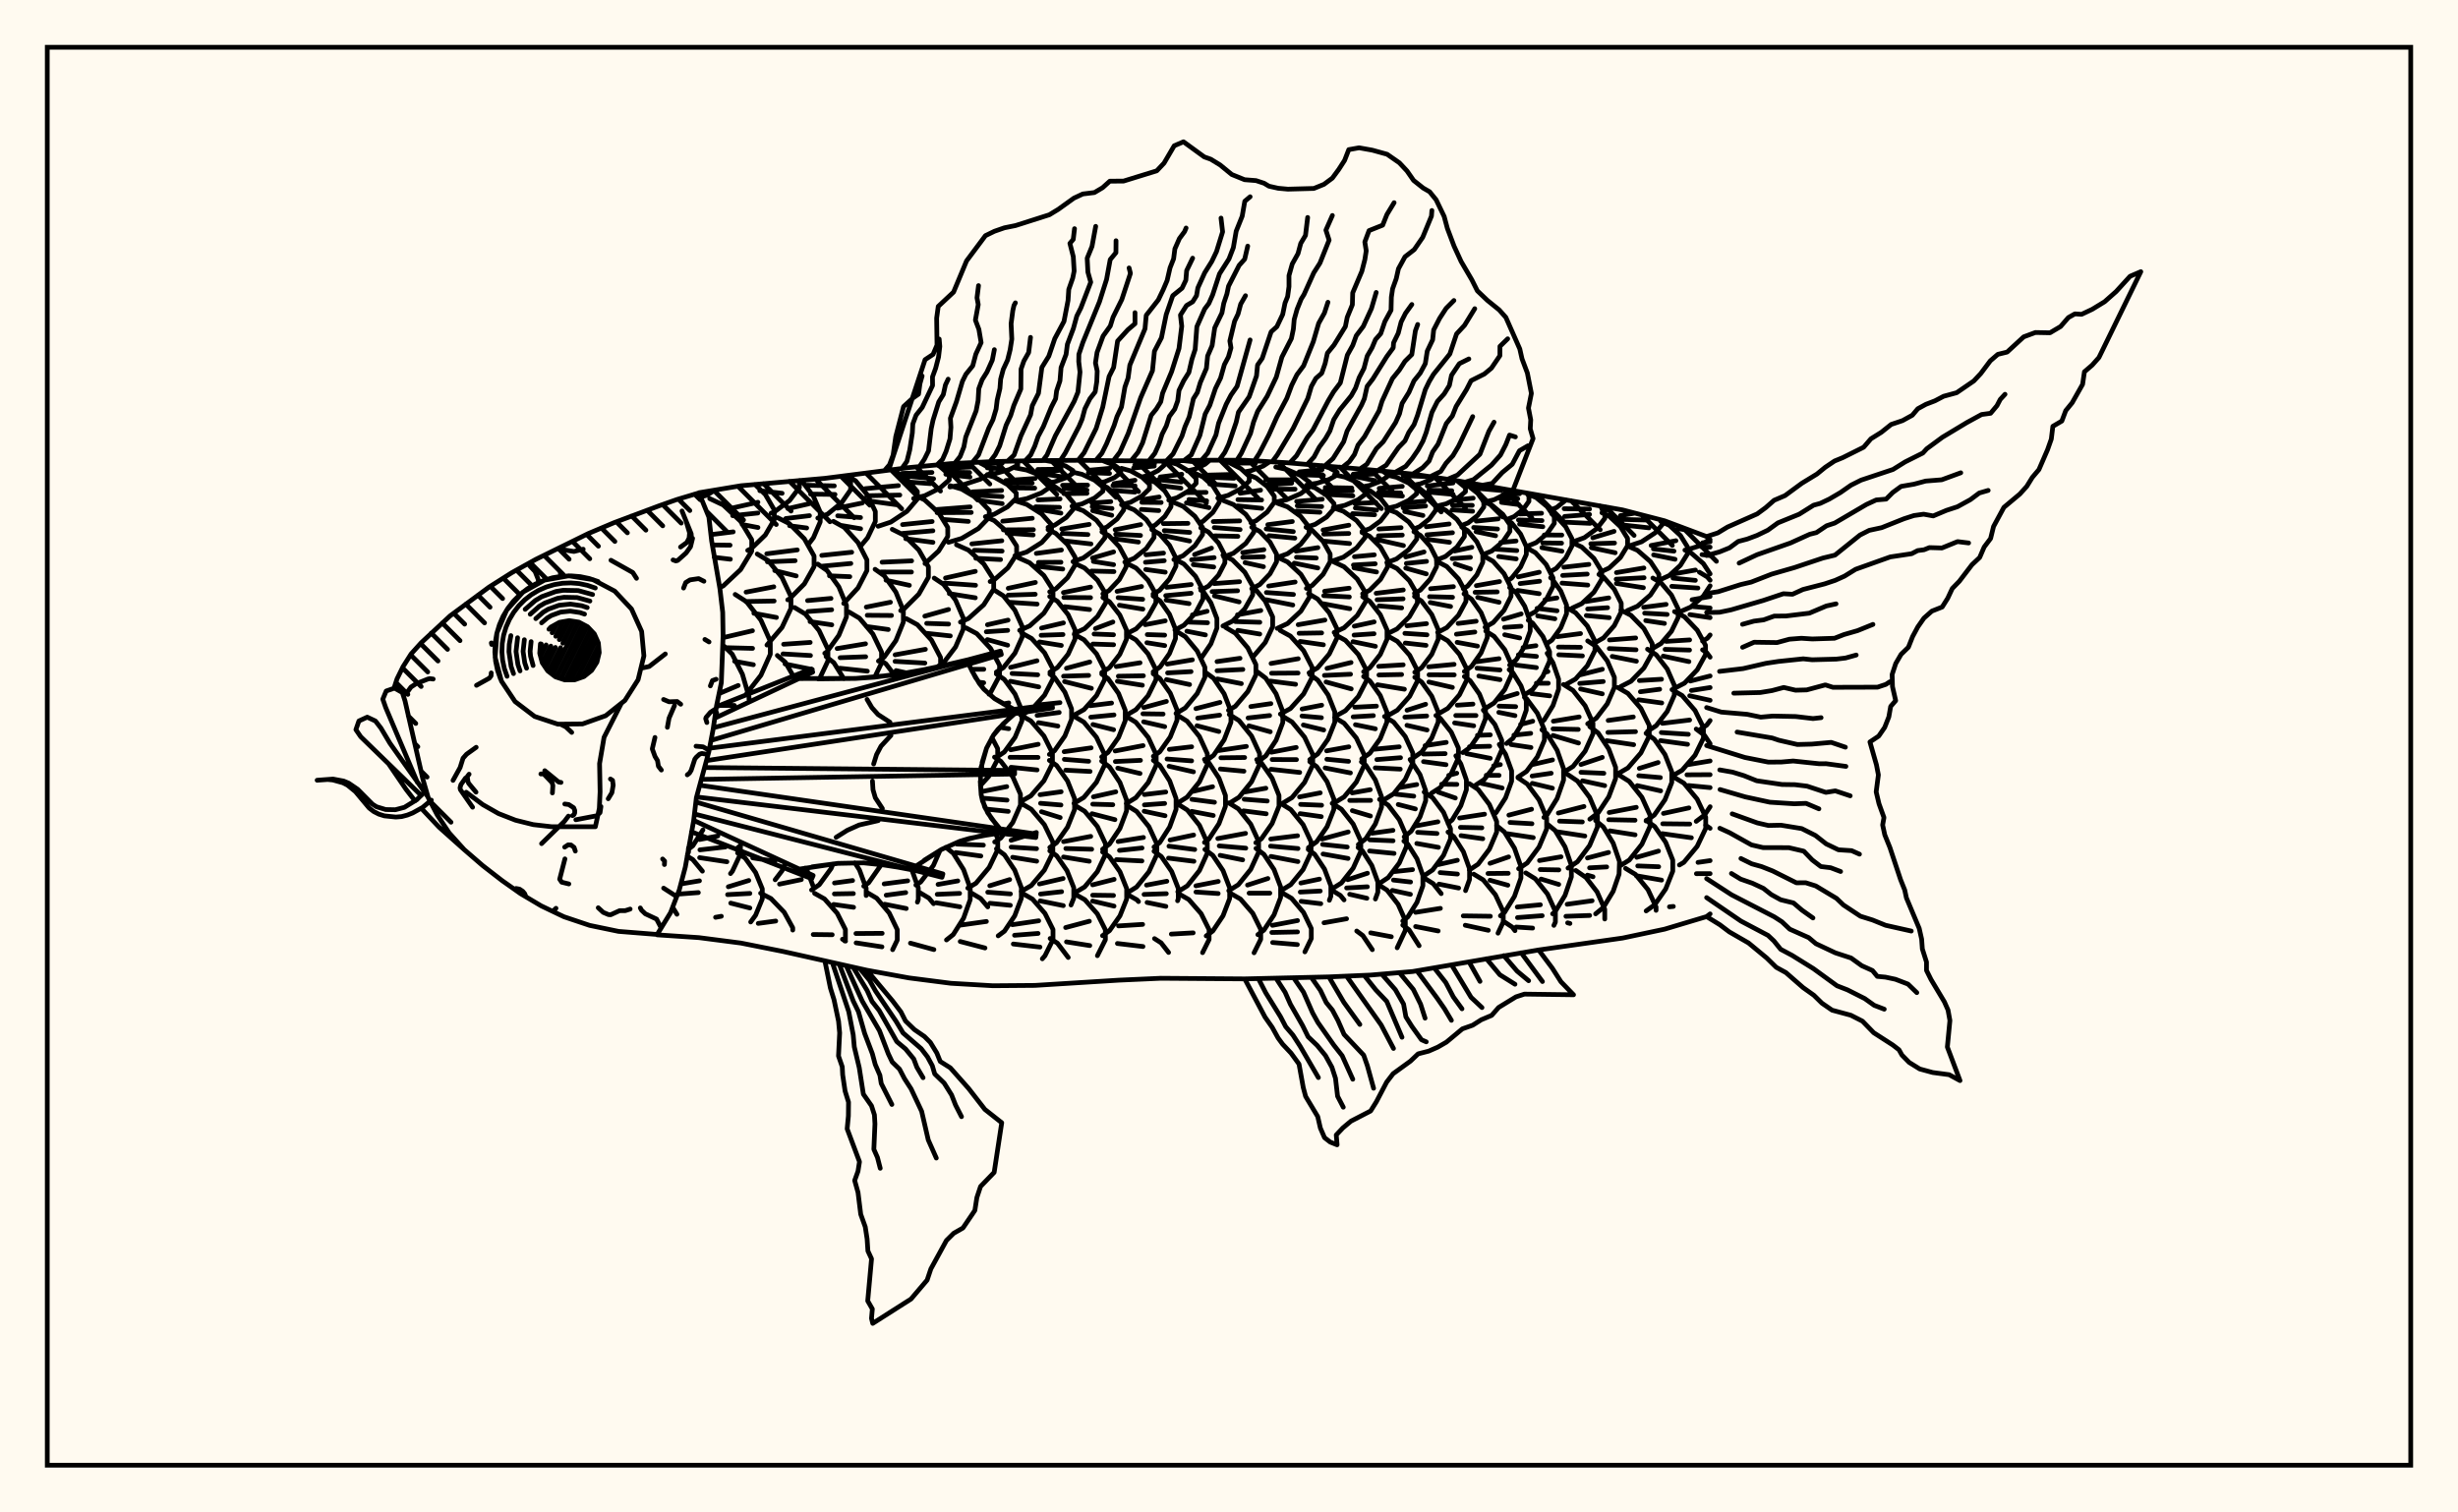 <svg xmlns="http://www.w3.org/2000/svg" width="520" height="320"><rect x="0" y="0" width="520" height="320" fill="floralwhite"/><rect x="10" y="10" width="500" height="300" stroke="black" stroke-width="1" fill="none"/><path stroke="black" stroke-width="1" fill="none" stroke-linecap="round" stroke-linejoin="round" d="
M 147.87 104.25 156.75 102.77 174.52 101.2 192.28 98.93 201.16 98.09 210.04 97.66 218.93 97.46 227.81 97.39 245.57 97.57 254.45 97.37 263.33 97.38 272.22 97.9 289.98 99.42 298.86 100.3 307.74 101.62 343.27 107.89 352.15 110.19 361.04 113.52 361.78 114.18 
M 361.78 193.36 361.04 193.93 352.15 196.59 343.27 198.47 325.51 200.99 298.86 205.55 289.98 206.3 281.1 206.69 263.33 207.11 245.57 206.98 236.69 207.38 218.93 208.49 210.04 208.56 201.16 208.04 192.28 206.9 183.4 205.28 165.63 201.3 156.75 199.53 147.87 198.38 139.03 197.79 
M 145.44 180.72 145.67 180.27 145.67 179.33 
M 145.61 179.7 146.58 178.94 148.71 175.59 
M 148.6 184.32 146.56 181.86 145.37 181.14 
M 151.61 150.8 151.42 150.51 
M 154.54 184.83 154.94 184.34 156.64 180.7 156.64 178.81 
M 148 177.62 151.86 176.87 
M 148.07 179.81 153.45 179.2 
M 148.01 181.46 153.78 182.33 
M 158.46 147.96 158.46 147.47 157.06 142.65 154.89 138.39 153.2 136.73 
M 152.12 146.75 156.17 145.03 
M 151.73 149.27 155.36 149.25 
M 156.03 179.4 156.7 178.84 
M 160.24 185.56 159.85 184.61 157.65 181.57 156.03 180.46 
M 148.23 105.18 149.58 104.75 151.26 103.68 
M 152.26 124.32 153 123.97 156.67 120.52 159.03 116.61 159.03 114.19 156.67 110.29 153 106.84 150.14 105.49 
M 150.4 113.11 155.11 112.53 
M 150.69 115.3 154.45 115.35 
M 151.09 117.91 154.51 118.32 
M 157.96 146.73 160.98 142.86 162.96 138.42 162.96 135.67 160.98 131.22 157.92 127.3 155.53 125.77 
M 152.96 134.91 159.19 133.45 
M 153.42 137.03 159.21 137.18 
M 155.41 139.91 159.38 140.64 
M 163.99 186.14 165.46 184.21 166.13 182.67 
M 159.24 181.51 163.94 182.24 
M 158.18 116.45 158.95 116.07 161.91 113.19 163.81 109.92 163.81 107.9 161.91 104.63 159.71 102.49 
M 154.54 107.57 160.34 106.27 
M 155 109.11 160.33 108.54 
M 157.01 110.97 160.35 111.61 
M 162.25 136.48 165.43 132.76 167.33 128.72 167.33 126.22 165.43 122.17 162.49 118.6 160.19 117.21 
M 157.84 125.28 163.7 124.15 
M 157.77 127.27 163.77 127.16 
M 159.49 129.76 164.26 130.64 
M 168.31 143.87 166.13 140.11 164.45 138.68 
M 172.06 187.59 170.79 184.27 170.37 183.65 
M 166.94 186.64 169.53 186.1 
M 163.13 108.57 163.82 108.31 167.04 105.9 169.11 103.17 169.11 101.65 
M 160.74 103.82 165.46 104.37 
M 166.65 126.91 166.98 126.75 170.17 123.53 172.22 119.89 172.22 117.64 170.17 114 166.98 110.78 164.49 109.52 
M 162.21 117.17 168.67 116.35 
M 162.35 118.87 168.21 118.63 
M 163.9 120.72 168.44 121.85 
M 173.36 143.64 175.15 139.84 175.15 137.38 173.28 133.41 170.37 129.91 168.1 128.54 
M 165.78 136.31 171.4 135.92 
M 165.65 138.35 171.46 138.69 
M 166.08 140.48 171.85 141.65 
M 172.59 187.69 173.33 187.18 175.82 183.76 176.23 182.79 
M 171.02 115.17 172.09 113.76 173.52 110.42 173.52 108.35 172.09 105.02 169.86 102.07 169.21 101.64 
M 166.68 107.61 171.1 106.6 
M 166.23 109.71 171.25 109.1 
M 167.04 111.23 170.66 111.71 
M 174.48 138.22 174.96 137.89 177.46 134.42 179.07 130.51 179.07 128.08 177.46 124.16 174.96 120.7 173.01 119.35 
M 170.84 127.07 175.8 126.61 
M 170.92 129.38 175.94 129.01 
M 171.37 131.52 175.97 132.2 
M 178.52 143.61 176.4 140.21 174.76 138.91 
M 183.24 189.47 183.24 187.9 181.82 184.05 180.85 182.54 
M 176.54 186.82 180.37 186.3 
M 173.01 109.61 175.09 108.77 178.05 106.36 179.95 103.64 179.95 101.95 179.02 100.62 
M 170.4 102.66 176.5 102.8 
M 171.48 104.54 176.65 104.61 
M 178.49 127.67 181.52 124.38 183.4 120.72 183.4 118.46 181.52 114.8 178.6 111.57 176.32 110.31 
M 173.85 117.51 180.18 116.84 
M 174.04 119.78 180 119.22 
M 175.48 121.83 179.78 122.01 
M 185.05 143.27 186.49 140.28 186.49 137.94 184.66 134.14 181.82 130.79 179.61 129.48 
M 177.1 137.22 183.11 136.21 
M 177.73 139.15 183.14 138.95 
M 177.66 141.38 183.49 142 
M 182.73 187.49 183.76 186.78 186.46 182.91 
M 184.9 189.7 183.41 188.82 
M 179.27 100.99 180.33 100.46 
M 181.98 115.65 183.54 113.78 185.18 110.34 185.18 108.21 183.54 104.76 181 101.72 179.47 100.8 
M 177.18 107.51 182.43 106.42 
M 177.22 109.13 182.05 109.5 
M 177.85 111.15 182.07 111.87 
M 185.84 139.87 187.05 139.02 189.52 135.55 191.11 131.62 191.11 129.19 189.52 125.27 187.05 121.8 185.13 120.45 
M 183.27 128.44 188.37 127.42 
M 183.47 130.18 188.6 130.22 
M 183.29 132.55 187.92 133.19 
M 189.21 142.8 187.41 140.44 186.26 139.69 
M 194.08 190.87 194.27 190.34 194.27 187.88 192.9 184.02 
M 187.05 187.01 192.03 186.36 
M 187.48 189.4 191.61 188.85 
M 185.78 111.35 188.45 110.46 191.87 108.18 194.07 105.59 194.07 103.99 191.87 101.41 188.82 99.37 
M 183.03 103.39 190.06 102.74 
M 183.38 104.89 190.36 104.74 
M 184.37 106.06 189.81 106.81 
M 190.54 129.19 191.23 128.85 194.38 125.7 196.41 122.14 196.41 119.93 194.38 116.37 191.23 113.22 188.76 111.99 
M 186.61 118.95 192.86 118.67 
M 186.35 121.02 192.82 121.03 
M 187.44 122.76 192.38 123.84 
M 198.98 140.97 198.98 139.11 197.06 135.43 194.08 132.17 191.76 130.9 
M 189.37 138.54 195.77 137.38 
M 189.35 139.93 195.66 140.29 
M 189.57 141.88 191.86 142.39 
M 193.76 187.26 194.77 186.61 197.46 183.12 198.88 179.9 
M 197.5 191.2 196.51 190.01 194.46 188.78 
M 193.28 105.47 195.65 104.88 198.79 103.31 200.82 101.53 200.82 100.43 198.79 98.65 198.22 98.36 
M 190.84 100.16 197.16 99.96 
M 190.57 100.61 197.51 101.29 
M 192.39 101.99 196.84 102.33 
M 195.69 119.24 198.57 116.59 200.5 113.5 200.5 111.58 198.57 108.48 195.59 105.75 194.51 105.25 
M 190.94 110.99 197.2 110.34 
M 190.94 112.86 197.36 112.3 
M 191.61 113.98 197.37 114.75 
M 198.29 141.09 199.61 140.22 202.15 136.88 203.78 133.09 203.78 130.75 202.15 126.96 199.61 123.62 197.64 122.31 
M 195.65 130.36 200.66 128.95 
M 196.04 131.89 200.68 132.04 
M 195.87 133.98 201.04 134.54 
M 204.76 191.7 205.25 190.34 205.25 187.91 203.85 183.99 201.67 180.53 200.09 179.27 
M 198.45 187.12 202.63 186.38 
M 198.27 189.22 203.01 189.02 
M 198.08 191.01 201.3 191.56 
M 200.95 103.03 203.76 102.57 207.37 101.39 209.69 100.05 209.69 99.22 207.12 97.8 
M 199.4 99.11 205.67 98.79 
M 200.09 99.88 205.14 99.98 
M 200.09 100.34 205.2 100.94 
M 200.66 114.74 203.44 113.92 206.99 111.82 209.28 109.44 209.28 107.96 206.99 105.58 203.44 103.48 201.02 102.76 
M 197.8 107.83 205.24 107.25 
M 198.24 108.47 205.47 108.42 
M 199.81 109.92 204.86 110.32 
M 203.19 131.62 204.88 130.86 208.12 127.95 210.22 124.65 210.22 122.61 208.12 119.31 204.88 116.39 202.35 115.26 
M 200.02 122.29 206.33 120.88 
M 199.77 123.37 206.38 123.83 
M 200.83 125.6 206.33 126.48 
M 209.23 146.89 209.57 146.52 211.46 142.96 211.46 140.76 209.57 137.2 206.65 134.06 204.36 132.84 
M 204.67 139.66 207.74 138.86 
M 205.45 141.61 208.13 141.6 
M 207.01 144.33 208.11 144.46 
M 207.41 166.21 209.17 164.27 211.06 160.64 211.06 158.39 209.85 156.07 
M 207.57 162.23 207.71 162.25 
M 204.74 187.9 206.47 186.87 209.27 183.52 211.08 179.74 211.08 177.39 210.6 176.39 
M 202.44 178.59 208.04 178.81 
M 202.19 180.38 207.5 181.11 
M 208.97 191.88 207.47 190.11 205.43 188.9 
M 208.86 100.41 210.74 100.14 213.51 99.35 215.3 98.44 215.3 97.89 214.64 97.56 
M 207.51 98.05 212.02 98.02 
M 208.86 98.98 212.18 99.21 
M 208.46 109.33 210.3 108.82 213.15 107.23 214.99 105.43 214.99 104.32 213.15 102.52 210.3 100.93 208.86 100.53 
M 205.74 104.07 211.9 103.77 
M 205.61 104.72 211.99 105.07 
M 207.09 105.86 212.02 106.56 
M 209.47 123.04 210.35 122.66 213.22 120.14 215.07 117.29 215.07 115.52 213.22 112.67 210.35 110.15 208.46 109.32 
M 205.6 115.07 211.94 114.41 
M 206.11 116.43 212 116.6 
M 206.43 118.12 211.68 118.39 
M 210.78 142.2 212.27 141.26 214.71 138.2 216.27 134.73 216.27 132.59 214.71 129.12 212.27 126.06 210.38 124.87 
M 208.9 132.18 213.26 131.2 
M 208.66 133.67 213.18 133.37 
M 208.88 135.32 213.17 136.51 
M 210.71 160.31 212.47 159.11 214.73 156.01 216.19 152.51 216.19 150.34 214.73 146.84 212.47 143.75 210.78 142.59 
M 212.24 148.92 213.41 148.72 
M 211.52 153.89 213.4 154.18 
M 210.43 178.14 211.73 177.3 214.25 174.03 215.88 170.33 215.88 168.04 214.25 164.34 211.73 161.07 210.39 160.19 
M 207.89 167.44 212.98 166.43 
M 207.73 168.86 213.04 169.29 
M 208.54 171.17 213.3 171.67 
M 215.38 191.87 216.07 190.07 216.07 187.79 214.67 184.11 212.5 180.86 210.8 179.59 
M 209.39 187.4 213.6 186.1 
M 208.96 188.77 213.76 189.13 
M 209.41 191.11 213.74 191.54 
M 214.78 105.98 217.22 105.5 220.35 104.28 222.37 102.91 222.37 102.06 220.35 100.68 217.22 99.46 214.78 98.99 
M 212.78 101.67 218.99 101.23 
M 212.59 102.23 218.37 102.22 
M 214.14 103.23 218.9 103.28 
M 214.7 117.59 217.2 116.79 220.4 114.77 222.46 112.47 222.46 111.05 220.4 108.75 217.2 106.72 214.7 105.93 
M 212.13 110.27 218.38 109.65 
M 212.26 112.11 218.62 112.07 
M 213.05 112.79 218.57 113.19 
M 215.71 133.37 217.82 132.43 220.83 129.74 222.77 126.7 222.77 124.81 220.83 121.76 217.82 119.07 215.46 118.02 
M 213.3 124.47 219.04 123.23 
M 213.29 125.92 219.01 125.73 
M 213.44 127.42 219.41 127.81 
M 216.11 151.29 218.24 150.11 220.98 147.08 222.75 143.66 222.75 141.54 220.98 138.12 218.24 135.09 216.11 133.91 
M 213.79 141.2 219.38 139.8 
M 214.1 142.49 219.53 142.77 
M 213.76 144.14 219.74 145.33 
M 215.89 169.63 218.07 168.39 220.85 165.19 222.65 161.57 222.65 159.33 220.85 155.72 218.07 152.52 215.89 151.28 
M 213.82 158.64 219.63 157.47 
M 213.69 160.23 219.6 160.25 
M 213.89 162.34 219.4 162.9 
M 216.02 188.61 218.18 187.35 220.94 184.1 222.73 180.43 222.73 178.15 220.94 174.48 218.18 171.23 216.02 169.96 
M 213.9 177.79 219.25 176.13 
M 213.92 179.23 219.29 179.56 
M 214.23 181.38 219.32 182.21 
M 219.8 191.8 218.44 190.24 216.39 189.06 
M 221.65 102.19 223.1 101.94 225.46 101.1 226.98 100.15 226.98 99.56 225.46 98.61 223.1 97.77 221.26 97.45 
M 219.55 99.33 224.49 99.27 
M 219.3 100.15 224.02 99.52 
M 219.72 100.09 224.56 100.87 
M 221.72 111.58 223.13 111.11 225.58 109.47 227.16 107.61 227.16 106.46 225.58 104.6 223.13 102.96 221.65 102.46 
M 219.59 105.77 224.26 105.56 
M 219.09 107.23 224.15 107.35 
M 219.53 107.73 224.44 108.57 
M 222.07 125.21 223.35 124.6 225.84 122.23 227.44 119.55 227.44 117.89 225.84 115.21 223.35 112.84 221.72 112.06 
M 219.24 117.09 224.55 116.37 
M 219.69 118.99 224.45 118.96 
M 219.17 119.79 224.83 120.4 
M 222.12 142.22 223.71 141.23 225.97 138.41 227.42 135.22 227.42 133.24 225.97 130.05 223.71 127.23 222.07 126.21 
M 220.35 132.88 224.97 131.79 
M 220.26 134.41 224.88 134.25 
M 219.91 135.82 224.53 136.56 
M 222 159.62 223.09 158.84 225.28 155.72 226.69 152.18 226.69 149.99 225.28 146.45 223.09 143.33 222.12 142.63 
M 219.43 149.17 224.24 148.66 
M 219.4 151.36 224.08 150.74 
M 219.71 152.9 223.8 153.62 
M 222.09 179.31 223.52 178.3 225.84 175 227.33 171.28 227.33 168.97 225.84 165.24 223.52 161.95 222 160.87 
M 220.03 168.14 224.49 167.52 
M 220.13 169.96 224.45 170.32 
M 220.33 171.74 224.29 172.98 
M 226.58 191.48 227.16 190.03 227.16 187.81 225.73 184.22 223.53 181.05 222.09 180.02 
M 219.91 187.03 224.91 185.87 
M 220.13 189.16 224.59 188.66 
M 220.05 190.61 224.75 191.57 
M 226.79 107.11 228.89 106.62 231.59 105.35 233.33 103.93 233.33 103.04 231.59 101.61 228.89 100.35 226.79 99.86 
M 224.79 102.67 230.08 102.64 
M 225.12 103.29 229.95 103.69 
M 225.09 104.45 229.95 104.37 
M 227 118.83 229.18 118.05 231.96 116.03 233.76 113.76 233.76 112.35 231.96 110.07 229.18 108.06 227 107.27 
M 224.61 111.92 230.41 110.95 
M 224.73 112.86 230.15 113.1 
M 225.24 114.44 230.8 115.08 
M 227.31 134.02 229.45 133.01 232.19 130.43 233.95 127.5 233.95 125.69 232.19 122.76 229.45 120.18 227.31 119.17 
M 224.97 125.37 230.72 124.21 
M 225.06 126.41 230.71 126.45 
M 225.25 128.36 230.51 128.97 
M 227.26 151.29 229.33 150.13 231.98 147.15 233.69 143.79 233.69 141.7 231.98 138.34 229.33 135.36 227.26 134.2 
M 225.61 141.39 230.55 140.06 
M 225 143.07 230.31 142.9 
M 225.21 144.21 230.89 145.63 
M 227.2 169.98 229.29 168.72 231.96 165.51 233.68 161.88 233.68 159.63 231.96 155.99 229.29 152.78 227.2 151.53 
M 225.13 159.04 230.83 158.23 
M 225.17 160.66 230.31 161.07 
M 225.46 162.95 230.61 163.22 
M 227.38 188.9 229.47 187.64 232.15 184.42 233.87 180.77 233.87 178.51 232.15 174.86 229.47 171.64 227.38 170.38 
M 225 178.07 230.75 176.96 
M 225.48 179.53 230.95 179.68 
M 224.99 181.32 230.44 182.22 
M 230.32 191.28 229.51 190.36 227.45 189.2 
M 232.53 102.18 233.75 101.91 235.78 101.04 237.1 100.04 237.1 99.43 235.78 98.44 233.25 97.45 
M 230.3 99.5 234.77 99.09 
M 230.93 99.95 234.43 99.46 
M 230.26 99.99 234.73 100.17 
M 233.12 111.92 234.18 111.5 236.33 109.81 237.72 107.9 237.72 106.72 236.33 104.8 234.18 103.11 232.71 102.53 
M 231 106.44 234.99 106.13 
M 231.06 107.21 235.25 107.58 
M 231.16 108.05 235.2 109.02 
M 233.32 125.64 234.58 124.98 236.8 122.63 238.23 119.97 238.23 118.32 236.8 115.67 234.58 113.32 233.12 112.54 
M 231.12 118.07 235.59 116.77 
M 231.31 118.79 235.59 119.47 
M 230.92 120.82 235.66 120.94 
M 233.08 142.3 234.72 141.25 236.9 138.44 238.31 135.26 238.31 133.3 236.9 130.12 234.72 127.32 233.32 126.42 
M 231.74 132.99 235.44 131.6 
M 231.46 134.14 235.57 134.3 
M 231.2 136.26 235.59 136.41 
M 233.06 160.15 234.41 159.19 236.63 156.04 238.05 152.48 238.05 150.28 236.63 146.71 234.41 143.57 233.08 142.62 
M 230.65 149.31 235.16 148.75 
M 230.76 151.74 235.67 151.26 
M 231.21 153.29 235.59 154.39 
M 233.26 179.68 234.73 178.57 236.92 175.29 238.33 171.57 238.33 169.27 236.92 165.55 234.73 162.27 233.06 161.02 
M 231.32 168.59 236.05 167.53 
M 231.17 170.14 235.42 170.26 
M 231.01 172.16 235.87 173.42 
M 238.1 190.85 238.35 190.21 238.35 188 236.93 184.44 234.72 181.3 233.26 180.26 
M 231.15 187.21 235.7 186.05 
M 231.16 189.4 235.57 189.46 
M 231.15 190.64 233.14 191.11 
M 237.26 106.79 239.17 106.27 241.61 104.93 243.18 103.41 243.18 102.47 241.61 100.96 239.17 99.62 237.26 99.09 
M 235.67 102.32 240.11 101.61 
M 235.45 102.72 240.12 102.79 
M 235.5 103.77 240.11 104.12 
M 237.96 118.93 239.95 118.12 242.5 116.06 244.14 113.72 244.14 112.27 242.5 109.93 239.95 107.87 237.96 107.06 
M 235.91 112.09 241.32 110.99 
M 236.03 113.02 241.28 113.29 
M 235.78 113.99 240.84 114.69 
M 238.35 134.07 240.34 133.06 242.89 130.47 244.53 127.53 244.53 125.71 242.89 122.78 240.34 120.19 238.35 119.18 
M 236.32 125.12 241.5 124.09 
M 236.54 126.45 241.74 126.8 
M 236.81 128.05 241.78 128.88 
M 238.3 151.31 240.31 150.15 242.89 147.18 244.55 143.81 244.55 141.72 242.89 138.36 240.31 135.38 238.3 134.22 
M 236.16 141.03 241.18 140.23 
M 236.59 143.07 241.89 142.98 
M 236.38 144.14 241.67 144.98 
M 238.26 170.02 240.3 168.77 242.92 165.56 244.6 161.92 244.6 159.67 242.92 156.03 240.3 152.82 238.26 151.57 
M 235.92 158.89 241.82 157.75 
M 235.96 161.12 241.27 160.87 
M 236.46 162.52 241.18 163.65 
M 238.43 188.93 240.46 187.67 243.06 184.45 244.74 180.8 244.74 178.55 243.06 174.9 240.46 171.68 238.43 170.42 
M 236.54 178.05 241.9 177.19 
M 236.83 179.93 241.6 179.42 
M 236.18 181.88 241.58 182.16 
M 240.85 190.75 240.53 190.39 238.48 189.23 
M 241.59 100.92 243.08 100.54 245 99.57 246.24 98.48 246.24 97.8 245.97 97.56 
M 240.06 98.4 244.24 98.11 
M 239.83 99.01 244.19 98.61 
M 243.56 111.48 244.39 111.1 246.42 109.28 247.73 107.22 247.73 105.95 246.42 103.88 244.39 102.06 242.8 101.35 
M 241.64 105.73 245.23 105.15 
M 241.56 106.28 245.65 106.32 
M 241.46 107.78 245.14 108.03 
M 243.94 125.68 245.32 124.9 247.42 122.5 248.78 119.79 248.78 118.1 247.42 115.39 245.32 112.99 243.67 112.05 
M 242.43 117.38 246.15 117.02 
M 242.33 118.97 246.3 118.63 
M 242.38 120.49 246.51 121.06 
M 243.96 142.15 245.42 141.11 247.4 138.29 248.68 135.11 248.68 133.13 247.4 129.95 245.42 127.13 243.94 126.08 
M 242.27 132.17 246.51 131.35 
M 242.71 134.26 246.39 134.38 
M 242.63 135.98 246.4 136.59 
M 244 160.01 245.35 159.06 247.57 155.93 249 152.39 249 150.19 247.57 146.65 245.35 143.52 243.96 142.54 
M 241.99 149.7 246.76 148.4 
M 241.79 151.02 246.06 151.08 
M 241.94 152.72 246.4 153.74 
M 244.14 179.21 245.35 178.26 247.45 174.97 248.8 171.25 248.8 168.94 247.45 165.22 245.35 161.93 244 160.87 
M 242.1 168.11 246.62 167.57 
M 242.11 170.3 246.39 169.99 
M 242.05 171.64 246.47 172.59 
M 249.12 190.58 249.27 190.19 249.27 187.97 247.87 184.39 245.69 181.23 244.14 180.1 
M 242.55 187.27 246.85 186.45 
M 242.03 189.24 246.74 189.08 
M 247.26 105.81 249.02 105.3 251.46 103.87 253.04 102.26 253.04 101.26 251.46 99.65 249.02 98.22 247.11 97.66 
M 245.45 100.92 250.01 100.34 
M 245.08 101.5 249.9 102 
M 245.28 102.71 249.83 103.29 
M 248.34 118.4 250.29 117.58 252.79 115.47 254.41 113.09 254.41 111.62 252.79 109.24 250.29 107.13 248.34 106.31 
M 246.12 110.79 251.31 110.73 
M 246.31 112.26 251.69 112.65 
M 246.3 113.34 251.67 114.47 
M 248.56 133.3 250.47 132.28 252.92 129.68 254.5 126.72 254.5 124.89 252.92 121.94 250.47 119.33 248.56 118.31 
M 246.82 124.26 252 123.67 
M 246.61 126.02 251.99 125.52 
M 246.69 126.96 251.55 127.71 
M 248.79 150.96 250.75 149.78 253.27 146.74 254.9 143.3 254.9 141.17 253.27 137.73 250.75 134.7 248.79 133.51 
M 246.93 140.5 252.25 139.6 
M 247.01 142.37 251.97 142.1 
M 246.77 143.79 251.66 144.83 
M 249.1 169.93 251.13 168.66 253.74 165.43 255.42 161.76 255.42 159.49 253.74 155.82 251.13 152.58 249.1 151.32 
M 247.38 158.55 252.1 158 
M 246.89 160.59 252.09 160.98 
M 247.32 162.12 252.48 163.3 
M 249.17 188.68 251.18 187.42 253.75 184.19 255.4 180.53 255.4 178.27 253.75 174.61 251.18 171.38 249.17 170.12 
M 247.54 177.73 252.52 176.67 
M 247.3 179.03 252.75 179.74 
M 247.2 181.56 252.58 182.23 
M 251.72 190.58 251.48 190.31 249.44 189.14 
M 251.19 99.63 252.84 99.24 254.94 98.22 255.95 97.37 
M 250.37 97.46 254.18 97.88 
M 253.83 110.6 254.48 110.31 256.59 108.41 257.94 106.27 257.94 104.94 256.59 102.79 254.48 100.9 252.84 100.16 
M 251.07 104.22 255.15 104.18 
M 251.52 105.68 255.27 105.96 
M 250.99 106.39 255.77 107.41 
M 254.03 124.89 255.67 123.99 257.78 121.69 259.13 119.09 259.13 117.48 257.78 114.88 255.67 112.58 254.03 111.68 
M 252.71 117.33 256.3 115.97 
M 252.08 118.44 256.86 117.98 
M 252.45 119.46 256.77 119.96 
M 254.19 139.14 256.17 136.21 257.44 132.9 257.44 130.86 256.17 127.55 254.2 124.63 253.93 124.43 
M 252.25 130.1 255.37 129.33 
M 251.4 131.62 255.46 131.76 
M 251.09 133.55 255.01 134.33 
M 254.99 161.09 256.74 159.81 258.97 156.53 260.41 152.81 260.41 150.51 258.97 146.79 256.74 143.51 254.99 142.23 
M 253 149.93 258.09 148.61 
M 253.38 151.93 258.02 151.31 
M 253.23 153.55 257.85 154.77 
M 254.81 178.24 255.75 177.52 257.88 174.27 259.25 170.59 259.25 168.31 257.88 164.63 255.75 161.38 254.81 160.67 
M 252.27 167.46 256.53 166.45 
M 252.15 169.12 256.93 169.74 
M 252.12 171.67 256.67 172.54 
M 259.94 190.63 260.14 190.1 260.14 187.85 258.74 184.2 256.58 180.98 254.9 179.72 
M 253 187.42 257.73 186.49 
M 253.01 188.73 257.71 189.05 
M 257.64 105.38 259.78 104.82 262.52 103.4 264.28 101.78 264.28 100.78 262.52 99.16 259.78 97.74 258.39 97.37 
M 255.53 100.52 261.13 100.37 
M 255.5 100.96 261.06 101.19 
M 255.92 102.4 261.31 102.81 
M 258.89 117.84 260.94 117.04 263.55 114.97 265.24 112.62 265.24 111.17 263.55 108.82 260.94 106.75 258.89 105.94 
M 256.67 110.35 262.26 110.21 
M 256.88 111.62 262.35 112.05 
M 256.99 113.37 261.88 113.48 
M 258.72 132.44 260.75 131.42 263.34 128.81 265.02 125.86 265.02 124.03 263.34 121.07 260.75 118.47 258.72 117.45 
M 256.88 123.47 262.23 123.07 
M 256.42 125.17 261.82 124.99 
M 256.92 126.08 262.14 127.35 
M 259.89 150.29 261.33 149.44 263.98 146.32 265.69 142.79 265.69 140.61 263.98 137.08 261.33 133.96 259.27 132.74 
M 257.47 139.97 262.33 139.28 
M 257.47 141.91 262.93 141.64 
M 257.55 143.65 262.61 144.64 
M 260.06 169.96 262.12 168.68 264.77 165.41 266.47 161.71 266.47 159.42 264.77 155.72 262.12 152.45 260.06 151.17 
M 257.86 158.79 263.67 157.92 
M 258.29 160.33 263.31 160.27 
M 258.17 162.7 263.16 163.17 
M 259.95 188.45 261.98 187.18 264.59 183.95 266.27 180.29 266.27 178.03 264.59 174.37 261.98 171.13 259.95 169.87 
M 257.63 177.42 263.5 176.32 
M 257.93 178.97 263.55 179.45 
M 258.13 180.97 262.89 181.93 
M 262.79 190.64 262.43 190.22 260.4 189.05 
M 263.47 99.8 264.66 99.58 267.23 98.61 268.61 97.69 
M 260.52 97.49 262.07 97.38 
M 260.4 97.98 265.62 97.99 
M 264.63 110.6 265.72 110.17 268.07 108.35 269.58 106.28 269.58 104.99 268.07 102.92 265.72 101.1 263.89 100.38 
M 262.35 104.36 266.68 103.71 
M 261.89 105.71 266.9 105.79 
M 261.82 107.03 266.94 107.55 
M 264.81 124.56 266.5 123.68 268.67 121.41 270.07 118.85 270.07 117.26 268.67 114.69 266.5 112.43 264.81 111.54 
M 262.9 116.91 267.38 116.3 
M 262.91 117.92 267.3 117.8 
M 263.4 119.04 267.29 119.9 
M 265.07 138.99 267.67 135.93 269.24 132.59 269.24 130.52 267.67 127.18 265.15 124.16 
M 261.79 130.08 266.73 129.17 
M 261.36 131.51 266.52 131.66 
M 261.86 133.37 266.51 134.15 
M 266.05 161.23 267.77 159.94 269.96 156.62 271.38 152.87 271.38 150.55 269.96 146.79 267.77 143.48 266.05 142.18 
M 264.62 149.49 268.86 148.87 
M 264.04 151.9 268.6 151.39 
M 264.21 153.57 268.73 154.83 
M 265.67 178.3 266.86 177.46 269.12 174.23 270.58 170.57 270.58 168.31 269.12 164.65 266.86 161.43 265.86 160.72 
M 263.25 167.58 267.8 166.77 
M 263.21 169.1 268.09 169.48 
M 263.06 171.56 267.87 172.18 
M 270.66 190.58 270.92 189.9 270.92 187.64 269.53 183.98 267.39 180.76 265.71 179.5 
M 263.92 187.26 268.23 185.87 
M 264.25 188.97 268.64 188.97 
M 269.89 106.23 272.21 105.73 275.18 104.44 277.09 102.98 277.09 102.07 275.18 100.61 272.21 99.32 269.89 98.82 
M 267.79 101.52 273.61 101.52 
M 267.79 102.59 273.26 102.23 
M 268.58 103.51 273.98 103.5 
M 270.21 117.94 272.38 117.16 275.15 115.17 276.93 112.9 276.93 111.5 275.15 109.24 272.38 107.24 270.21 106.46 
M 268.21 111.01 273.4 110.34 
M 267.87 111.91 273.61 112.48 
M 268.45 113.33 273.93 113.86 
M 270.2 132.95 272.39 131.93 275.21 129.3 277.02 126.33 277.02 124.49 275.21 121.52 272.39 118.9 270.2 117.87 
M 268.4 123.99 273.99 123.14 
M 267.91 125.36 273.64 125.78 
M 267.88 126.89 273.5 128.01 
M 270.87 151.08 273 149.91 275.78 146.82 277.58 143.33 277.58 141.16 275.78 137.67 273 134.58 270.82 133.38 
M 268.9 140.37 274.65 139.37 
M 269 142.44 274.61 142.4 
M 268.74 144.1 274.09 144.78 
M 271.25 170.01 273.33 168.75 275.99 165.53 277.71 161.88 277.71 159.62 275.99 155.97 273.33 152.75 271.25 151.49 
M 268.97 159.15 274.22 158.14 
M 269.13 160.7 274.27 160.72 
M 268.89 162.76 274.96 163.43 
M 271.02 188.42 273.06 187.17 275.68 183.97 277.36 180.34 277.36 178.1 275.68 174.48 273.06 171.28 271.02 170.03 
M 268.84 177.52 274.5 176.82 
M 268.79 179.02 274.6 179.53 
M 268.88 181.2 274.58 182.29 
M 273.65 190.55 273.23 190.06 271.24 188.89 
M 276.68 102.54 278.68 102.22 281.24 101.41 282.89 100.49 282.89 99.92 281.24 99 279.64 98.5 
M 274.85 99.84 279.7 99.36 
M 274.55 100.3 279.73 100.42 
M 275.04 100.44 279.97 100.61 
M 276.34 111.55 278.23 110.94 280.65 109.39 282.21 107.63 282.21 106.54 280.65 104.79 278.23 103.23 276.4 102.65 
M 274.31 106.09 279.73 105.62 
M 274.44 107.01 279.61 107.18 
M 274.31 108.12 279.24 108.38 
M 276.37 124.49 277.61 123.86 279.91 121.51 281.4 118.85 281.4 117.21 279.91 114.55 277.61 112.21 276.29 111.54 
M 274.18 116.61 278.81 115.87 
M 274.27 117.91 278.46 118.07 
M 273.8 119.15 278.79 120.17 
M 276.94 142.36 278.74 141.3 281.22 138.36 282.82 135.04 282.82 132.99 281.22 129.66 278.74 126.73 276.81 125.59 
M 274.64 132.17 280.29 131.19 
M 274.83 133.99 279.6 133.91 
M 275.05 135.71 279.97 136.42 
M 277.09 160.72 278.78 159.51 280.97 156.37 282.38 152.81 282.38 150.6 280.97 147.04 278.78 143.9 277.07 142.67 
M 275.47 150.01 279.61 149.2 
M 275.44 151.49 279.55 151.85 
M 275.73 153.39 280.04 154.45 
M 276.8 179.35 278.54 178.1 280.75 174.9 282.18 171.27 282.18 169.03 280.75 165.4 278.54 162.19 277.09 161.15 
M 274.92 168.61 279.3 167.75 
M 275.15 170.19 279.59 170.37 
M 275.05 172.15 279.52 172.78 
M 281.23 190.48 281.55 189.63 281.55 187.43 280.2 183.87 278.11 180.73 276.76 179.72 
M 275.2 186.83 279.14 186 
M 275.08 188.74 279.3 188.52 
M 282.3 107.4 284.5 106.92 287.32 105.72 289.14 104.35 289.14 103.51 287.32 102.14 284.5 100.93 282.3 100.46 
M 280.37 103.15 285.98 103.26 
M 280.31 103.65 286.09 103.85 
M 280.24 104.59 286.21 104.91 
M 282.05 118.65 284.21 117.88 286.99 115.93 288.78 113.72 288.78 112.35 286.99 110.13 284.21 108.18 282.05 107.42 
M 279.9 112.14 285.35 111.12 
M 280.05 113 285.34 112.87 
M 280.2 114.5 285.5 115 
M 282.25 133.81 284.34 132.83 287.13 130.23 288.92 127.28 288.92 125.46 287.13 122.51 284.34 119.91 282.16 118.89 
M 280.23 125.09 285.42 124.45 
M 280.04 126.03 285.46 126.3 
M 279.9 127.73 285.55 128.79 
M 282.51 151.54 284.63 150.37 287.36 147.37 289.11 143.97 289.11 141.87 287.36 138.48 284.63 135.48 282.51 134.31 
M 280.73 141.41 285.82 140.17 
M 280.19 142.9 285.71 142.65 
M 280.53 144.29 285.86 145.75 
M 282.33 169.84 284.35 168.61 286.94 165.47 288.61 161.91 288.61 159.71 286.94 156.15 284.35 153.01 282.33 151.79 
M 280.65 158.86 285.35 158.01 
M 280.7 160.64 285.29 161.08 
M 280.34 162.48 285.69 163.53 
M 281.83 188.04 283.78 186.82 286.27 183.68 287.88 180.12 287.88 177.91 286.27 174.35 283.78 171.21 281.83 169.98 
M 279.68 177.52 285.22 176.02 
M 279.8 178.66 285.01 179.21 
M 279.9 180.69 285.19 181.63 
M 284.34 190.4 283.57 189.46 281.67 188.29 
M 288.49 102.94 289.8 102.69 292 101.85 293.42 100.89 293.42 100.3 292.47 99.66 
M 286.29 100.32 291.01 99.8 
M 286.22 100.61 291.08 100.24 
M 286.27 100.74 290.82 101.67 
M 288.14 112.45 289.82 111.84 292.05 110.22 293.48 108.39 293.48 107.26 292.05 105.43 289.82 103.81 288.49 103.33 
M 286.63 106.54 291.08 106.32 
M 286.73 107.48 291.23 107.93 
M 286.14 108.67 290.8 108.91 
M 288.28 125.63 289.75 124.89 292.05 122.59 293.53 119.99 293.53 118.38 292.05 115.77 289.75 113.47 288.14 112.66 
M 286.54 117.79 290.74 117.39 
M 286.32 119.55 290.93 119.28 
M 286.44 120.14 291.21 121.02 
M 288.48 142.13 289.79 141.29 292.01 138.46 293.43 135.25 293.43 133.27 292.01 130.06 289.79 127.23 288.28 126.26 
M 286.51 132.49 290.7 131.58 
M 286.46 134.37 290.68 134.08 
M 286.23 135.76 290.97 136.74 
M 288.09 160.57 289.8 159.37 291.99 156.29 293.4 152.79 293.4 150.63 291.99 147.14 289.8 144.06 288.48 143.13 
M 286.61 149.63 291.19 149.4 
M 286.27 151.67 290.54 151.41 
M 286.75 153.33 290.96 154.2 
M 287.36 178.69 288.94 177.46 290.96 174.33 292.27 170.78 292.27 168.58 290.96 165.03 288.94 161.9 288.01 161.18 
M 286.06 167.76 289.88 167.08 
M 285.54 169.35 289.95 169.34 
M 286.09 171.51 289.92 172.65 
M 290.97 190.21 291.49 188.78 291.49 186.62 290.21 183.11 288.23 180.02 287.31 179.3 
M 285.13 186.12 289.29 184.75 
M 284.88 187.87 289.27 187.62 
M 285.53 189.21 289.17 190.05 
M 293.41 107.57 295.43 107.09 298.03 105.86 299.7 104.46 299.7 103.6 298.03 102.21 295.43 100.98 293.41 100.5 
M 291.77 103.33 296.66 102.9 
M 291.63 104.18 296.33 104.3 
M 291.4 104.65 296.69 104.95 
M 293.39 119.03 295.43 118.26 298.04 116.29 299.72 114.06 299.72 112.67 298.04 110.44 295.43 108.47 293.39 107.7 
M 291.71 111.93 296.41 111.64 
M 291.62 113.36 296.66 113.21 
M 291.12 114.12 296.91 115.43 
M 293.48 134.09 295.53 133.08 298.16 130.5 299.85 127.58 299.85 125.78 298.16 122.86 295.53 120.28 293.48 119.28 
M 291.13 125.53 296.87 124.82 
M 291.33 126.89 296.83 126.7 
M 291.76 128.19 296.53 128.62 
M 293.58 151.41 295.61 150.26 298.22 147.33 299.9 144.01 299.9 141.95 298.22 138.63 295.61 135.69 293.58 134.55 
M 291.66 140.98 296.85 140.66 
M 291.72 142.81 296.52 142.71 
M 291.42 144.88 297.11 145.82 
M 292.9 169.15 294.83 167.95 297.29 164.9 298.88 161.44 298.88 159.3 297.29 155.84 294.83 152.78 292.9 151.59 
M 290.76 158.52 296.01 158.01 
M 291.28 160.71 296.29 160.31 
M 290.94 162.46 296.23 162.73 
M 291.85 186.89 293.68 185.68 296.03 182.59 297.54 179.1 297.54 176.93 296.03 173.44 293.68 170.35 291.85 169.14 
M 290.28 176.29 294.69 175.68 
M 289.79 177.69 294.71 177.89 
M 289.73 180.05 294.92 180.56 
M 294.73 189.99 293.42 188.32 291.58 187.15 
M 298.8 102.69 300.47 102.37 302.59 101.54 303.41 100.98 
M 296.86 100.62 301.62 100.83 
M 299.12 111.91 300.3 111.45 302.38 109.81 303.73 107.97 303.73 106.82 302.38 104.98 300.3 103.34 299.1 102.87 
M 297 106.43 301.38 106.04 
M 296.84 107.45 301.59 107.06 
M 297.17 108.23 301.03 109.06 
M 299.24 125.54 300.48 124.85 302.57 122.52 303.92 119.87 303.92 118.24 302.57 115.59 300.48 113.26 299.12 112.5 
M 297.39 117.84 301.26 116.78 
M 297.52 119.21 301.79 118.77 
M 297.39 120.2 301.74 121.42 
M 299.3 142.23 300.73 141.29 302.89 138.44 304.27 135.23 304.27 133.23 302.89 130.02 300.73 127.17 299.24 126.19 
M 297.65 132.4 301.78 131.95 
M 297.21 134 301.88 134.31 
M 297.3 136.05 301.68 136.54 
M 299.1 160.28 300.76 159.11 302.89 156.13 304.26 152.76 304.26 150.67 302.89 147.29 300.76 144.31 299.3 143.28 
M 297.66 150.27 301.6 149 
M 297.2 151.73 301.82 151.48 
M 297.65 153.46 301.9 154.45 
M 297.06 177.05 298.53 175.87 300.4 172.85 301.61 169.42 301.61 167.3 300.4 163.88 298.31 160.69 
M 295.84 166.67 299.72 165.99 
M 295.33 168.03 299.09 168.45 
M 295.8 170.21 299.43 171.15 
M 300.23 189.6 301.02 187.4 301.02 185.23 299.77 181.71 297.83 178.61 297 177.95 
M 294.98 184.41 298.83 183.99 
M 294.79 186.2 298.41 186.61 
M 294.56 188.39 298.38 189.22 
M 303.99 107.07 305.93 106.6 308.42 105.39 310.03 104.02 310.03 103.17 308.26 101.72 
M 301.94 102.82 307.39 102.18 
M 302.27 103.72 307.14 103.83 
M 302.43 104.14 307.4 104.59 
M 303.87 118.51 305.78 117.74 308.22 115.76 309.8 113.52 309.8 112.13 308.22 109.89 305.78 107.91 303.87 107.14 
M 301.75 111.45 306.57 110.86 
M 301.86 113.15 307.28 112.71 
M 301.96 114.11 306.65 114.74 
M 304.14 133.8 306.07 132.79 308.54 130.18 310.13 127.24 310.13 125.41 308.54 122.47 306.07 119.86 304.14 118.85 
M 302.65 124.56 307.48 124.12 
M 302.43 126.24 307.29 126.37 
M 302.57 127.48 306.88 128.32 
M 304.34 151 306.28 149.88 308.76 147 310.37 143.73 310.37 141.71 308.76 138.45 306.28 135.57 304.34 134.44 
M 302.24 141.08 307.62 140.56 
M 302.32 142.77 307.65 142.79 
M 302.29 144.3 307.26 145.44 
M 302.86 167.8 304.68 166.64 307.02 163.69 308.53 160.34 308.53 158.26 307.02 154.91 304.68 151.96 303.77 151.38 
M 301.48 157.76 305.96 157.07 
M 301.12 159.54 305.73 159.45 
M 301.15 161.14 305.91 161.79 
M 301.29 185.26 303.08 184.06 305.38 180.98 306.86 177.5 306.86 175.34 305.38 171.86 303.08 168.78 301.29 167.58 
M 299.44 174.76 304.2 173.87 
M 299.9 176.1 304 176.35 
M 299.73 178.46 304.3 179.28 
M 304.89 189.07 303.2 186.96 301.31 185.78 
M 309.46 102.25 310.32 102.09 
M 309.23 111.17 310.58 110.64 312.6 109.06 313.9 107.27 313.9 106.16 312.6 104.36 310.58 102.78 309.01 102.16 
M 307.48 105.83 311.66 105.4 
M 307.27 106.88 311.47 106.92 
M 307.18 107.88 311.54 108.17 
M 309.56 124.56 310.47 124.01 312.43 121.64 313.69 118.96 313.69 117.31 312.43 114.63 310.47 112.26 309.23 111.51 
M 307.73 116.58 311.39 115.79 
M 307.21 118.19 311.08 117.92 
M 307.83 119.3 311.08 120.38 
M 309.79 142.07 311.3 141 313.33 138.13 314.64 134.89 314.64 132.88 313.33 129.63 311.3 126.76 309.72 125.64 
M 308.48 131.91 312.29 131.43 
M 308.11 134.18 312.01 133.72 
M 308.26 135.9 312.56 136.7 
M 309.48 159.23 311.02 158.12 312.99 155.28 314.26 152.07 314.26 150.08 312.99 146.86 311.02 144.03 309.79 143.14 
M 308.3 149.2 311.61 148.97 
M 307.97 151.38 312.25 151.38 
M 307.73 152.95 311.77 153.56 
M 306.33 174.19 307.22 173.47 309.04 170.48 310.22 167.1 310.22 165.01 309.04 161.62 307.99 159.91 
M 306.48 164.05 308.18 163.59 
M 304.98 165.92 308.21 165.96 
M 304.28 167.6 307.88 168.84 
M 310.04 188.44 310.89 186.07 310.89 183.83 309.59 180.21 307.56 177.01 306.33 176.04 
M 304.3 182.92 308.31 182.01 
M 304.67 184.62 308.33 184.93 
M 304.42 187.06 308.58 187.89 
M 314.24 106.18 316.09 105.73 318.45 104.56 319.42 103.72 
M 312.1 102.6 314.3 102.8 
M 312.75 103.34 317.53 103.77 
M 313.78 117.33 315.6 116.57 317.93 114.61 319.43 112.4 319.43 111.03 317.93 108.82 315.6 106.86 313.78 106.1 
M 312.3 110.26 316.96 109.78 
M 311.76 111.6 316.81 111.93 
M 312.26 112.49 316.4 113.35 
M 314.18 132.7 315.88 131.73 318.19 129.12 319.67 126.16 319.67 124.33 318.19 121.38 315.88 118.77 314.09 117.75 
M 312.33 123.91 317.24 123.04 
M 312.06 125.32 316.74 125.23 
M 312.6 126.39 317.14 127.43 
M 314.32 149.84 316.08 148.73 318.34 145.89 319.79 142.68 319.79 140.69 318.34 137.47 316.08 134.63 314.32 133.52 
M 312.26 140.02 317.13 139.36 
M 312.45 141.37 317.33 141.75 
M 312.85 143.03 317.34 143.8 
M 312.23 166.08 313.99 164.93 316.25 162 317.7 158.67 317.7 156.62 316.25 153.29 313.8 150.24 
M 312.56 155.58 315.28 155.48 
M 310.86 158 315.15 157.89 
M 310.25 159.45 315.27 160.44 
M 310.83 184.08 312.7 182.84 315.09 179.66 316.63 176.05 316.63 173.82 315.09 170.21 312.7 167.03 310.83 165.79 
M 308.78 173.08 314.06 172.26 
M 308.96 175.05 313.49 175.15 
M 309.09 176.8 313.69 177.46 
M 315.09 187.76 313.79 186.17 311.78 184.95 
M 318.89 109.87 320.33 109.29 322.23 107.78 323.45 106.06 323.45 105 323.01 104.37 
M 317.94 104.69 321.48 104.46 
M 317.29 105.46 321.09 105.52 
M 317.65 106.29 321.32 106.76 
M 319.14 122.73 319.79 122.32 321.68 119.97 322.9 117.3 322.9 115.65 321.68 112.99 319.79 110.64 318.89 110.08 
M 317.49 114.77 320.73 114.46 
M 316.52 116.19 320.89 116.49 
M 317.06 117.75 320.76 118.25 
M 319.37 140.72 320.77 139.6 322.56 136.74 323.72 133.51 323.72 131.5 322.56 128.27 320.77 125.41 319.37 124.3 
M 318.07 131.01 321.81 129.89 
M 318.29 132.74 321.77 132.5 
M 318.33 134.3 321.5 134.98 
M 318.71 157.31 320.05 156.22 321.78 153.42 322.89 150.25 322.89 148.29 321.78 145.12 320.05 142.32 319.27 141.69 
M 317.1 147.91 320.98 146.73 
M 317.14 149.4 320.65 149.51 
M 317.08 150.72 320.5 151.41 
M 316.08 172.26 316.51 171.92 318.5 168.81 319.79 165.28 319.79 163.09 318.5 159.56 317.18 157.5 
M 315.99 162.02 317.41 161.77 
M 314.42 164.03 317.13 164.05 
M 313.46 165.75 317.79 166.72 
M 321.31 187.03 321.76 185.76 321.76 183.35 320.39 179.45 318.26 176.02 316.6 174.68 
M 315.22 182.66 319.15 181.3 
M 314.79 184.81 319.07 184.77 
M 315.22 186.24 318.99 187.29 
M 323.57 104.5 323.64 104.48 
M 323.14 115.56 324.97 114.81 327.31 112.89 328.82 110.72 328.82 109.37 327.31 107.19 324.97 105.27 323.14 104.52 
M 321.58 108.74 326.12 108.59 
M 321.23 110.01 326.21 110.15 
M 321.47 110.89 326.39 111.44 
M 323.31 130.24 324.82 129.41 327.1 126.89 328.56 124.05 328.56 122.29 327.1 119.44 324.82 116.93 323.04 115.95 
M 321.21 122.05 325.63 121.07 
M 321.59 123.47 325.71 122.97 
M 321.07 124.92 325.62 125.61 
M 322.54 147 324.24 145.89 326.41 143.06 327.82 139.86 327.82 137.87 326.41 134.67 324.24 131.84 323.31 131.23 
M 322.21 137 324.93 136.61 
M 321.22 138.54 325.04 138.88 
M 320.74 140.71 325.03 141.25 
M 321.13 164.42 322.94 163.21 325.24 160.11 326.73 156.6 326.73 154.43 325.24 150.91 322.94 147.81 322.49 147.51 
M 321.68 153.28 324.26 152.59 
M 320.27 155.54 323.83 155.16 
M 319.66 157.52 323.88 158.15 
M 321.27 183.8 323.09 182.58 325.59 179.21 327.2 175.4 327.2 173.04 325.59 169.23 323.09 165.87 321.13 164.55 
M 319.21 172.46 324.01 171.21 
M 319.45 174.01 324.09 174.28 
M 318.92 176.4 324.37 177.22 
M 325.32 186.58 324.81 185.94 322.79 184.68 
M 327.95 107.92 329.32 107.37 331.31 105.76 
M 328.04 120.91 329.21 120.27 331.24 118.05 332.55 115.53 332.55 113.97 331.24 111.46 329.21 109.23 328.28 108.72 
M 326.69 113.19 330.41 113.21 
M 326.37 114.87 330.36 114.92 
M 326.19 115.87 330.44 116.62 
M 327.31 136.13 328.31 135.44 330.19 132.82 331.41 129.85 331.41 128.02 330.19 125.05 328.31 122.43 328.04 122.24 
M 326.83 126.91 329.37 126.51 
M 325.17 128.72 329.4 129.23 
M 325.3 130.31 328.94 130.92 
M 326.2 152.72 326.69 152.31 328.54 149.27 329.73 145.82 329.73 143.69 328.54 140.24 327.31 138.22 
M 326.83 142.24 327.48 142.08 
M 325.02 144.55 327.54 144.56 
M 323.99 146.75 327.86 147.23 
M 326.62 172.94 327.29 172.4 329.41 168.95 330.78 165.05 330.78 162.63 329.41 158.73 327.29 155.28 326.2 154.4 
M 324.3 161.74 328.44 160.78 
M 324.13 164.19 328.16 163.6 
M 324.16 165.74 328.42 166.76 
M 332.28 185.95 332.43 185.52 332.43 183.09 331.09 179.18 329 175.72 327.36 174.37 
M 325.69 182.07 330.24 181.28 
M 325.84 183.98 329.78 184.05 
M 326.03 185.99 327.36 186.39 
M 333.12 114.51 335.18 113.76 337.81 111.85 339.51 109.67 339.51 108.33 338.48 107.01 
M 330.9 107.63 336.28 107.71 
M 331 109.27 336.28 108.84 
M 330.87 110.47 336.4 110.73 
M 332.62 128.65 334.63 127.71 337.2 125.3 338.85 122.57 338.85 120.88 337.2 118.15 334.63 115.74 332.62 114.8 
M 330.84 120.01 336.13 119.41 
M 330.59 121.75 335.78 121.46 
M 330.45 123.37 335.9 123.79 
M 331.36 144.77 333.31 143.67 335.81 140.84 337.42 137.64 337.42 135.65 335.81 132.45 333.31 129.63 331.36 128.52 
M 329.47 134.7 334.37 134.05 
M 329.7 136.9 334.35 136.95 
M 329.77 138.53 334.77 138.77 
M 330.77 163.43 332.78 162.16 335.34 158.93 337 155.26 337 152.99 335.34 149.32 332.78 146.08 330.77 144.82 
M 328.62 152.59 334.08 151.69 
M 328.55 154.21 333.89 154.33 
M 328.55 155.61 333.94 157.21 
M 331.72 183.67 333.72 182.32 336.29 178.89 337.94 174.99 337.94 172.58 336.29 168.69 333.72 165.25 331.72 163.91 
M 329.68 172.02 335.09 170.63 
M 329.93 173.73 334.75 173.9 
M 329.48 175.99 335.28 176.88 
M 335.51 185.65 333.37 184.17 
M 338.9 107.75 340.16 107.32 
M 338.57 121.04 340.42 120.18 342.79 117.97 344.32 115.46 344.32 113.91 342.79 111.41 340.42 109.2 338.9 108.49 
M 336.96 113.78 341.46 112.42 
M 336.54 115.05 341.56 114.89 
M 336.66 115.88 341.7 116.95 
M 337.45 135.98 339.23 134.96 341.51 132.37 342.98 129.43 342.98 127.62 341.51 124.68 339.23 122.09 338.26 121.53 
M 335.48 127.27 340.34 126.5 
M 335.87 128.85 340.09 128.58 
M 335.59 130.23 340.44 130.69 
M 335.88 153.14 337.7 151.95 340.03 148.9 341.53 145.44 341.53 143.3 340.03 139.84 337.7 136.79 335.88 135.6 
M 334.21 142.8 338.98 141.6 
M 334.2 144.6 339.17 144.19 
M 334.38 145.77 338.97 146.8 
M 336.33 173.32 338.09 171.99 340.34 168.58 341.79 164.72 341.79 162.34 340.34 158.48 338.09 155.07 336.33 153.74 
M 334.46 161.75 338.97 160.24 
M 334.46 163.4 339.3 163.61 
M 334.79 165.2 339.48 166.22 
M 342.52 184.96 342.61 182.28 341.27 178.39 339.19 174.95 337.56 173.61 
M 335.83 181.53 340.29 180.36 
M 336.28 183.61 339.9 183.42 
M 335.82 185.16 337.01 185.5 
M 345.02 115.38 347.28 114.63 350.18 112.72 352.04 110.56 352.04 110.17 
M 342.8 109.09 345.88 108.56 
M 343.02 109.89 348.64 110.04 
M 342.58 110.99 348.85 111.68 
M 344.26 129.19 346.41 128.26 349.16 125.88 350.94 123.18 350.94 121.51 349.16 118.82 346.41 116.43 344.26 115.5 
M 341.97 121.15 347.77 120.17 
M 341.91 122.54 347.81 122.23 
M 341.95 123.45 347.67 124.34 
M 342.89 145.25 345.03 144.15 347.77 141.34 349.54 138.15 349.54 136.18 347.77 132.99 345.03 130.18 342.89 129.08 
M 340.49 135.4 346.03 134.97 
M 340.45 137.22 346.11 137.48 
M 341.07 138.88 346.19 139.9 
M 342.25 163.72 344.39 162.48 347.14 159.3 348.91 155.7 348.91 153.48 347.14 149.88 344.39 146.7 342.25 145.46 
M 340.22 152.43 345.53 151.69 
M 340.16 154.96 346 154.8 
M 339.9 156.71 345.61 157.56 
M 342.59 183.28 344.68 181.97 347.35 178.62 349.07 174.82 349.07 172.47 347.35 168.68 344.68 165.33 342.59 164.02 
M 340.43 171.91 346.16 170.81 
M 340.34 173.43 345.9 173.54 
M 340.57 175.79 345.91 176.63 
M 345.32 184.6 343.9 183.73 
M 351.33 122.6 353.15 121.76 355.49 119.62 356.99 117.2 356.99 115.7 355.49 113.28 353.15 111.14 351.33 110.31 
M 349.3 115.41 354.55 114.4 
M 349.79 116.14 354.14 116.61 
M 349.83 117.4 354.37 118.33 
M 349.67 137.17 351.39 136.16 353.6 133.57 355.02 130.64 355.02 128.83 353.6 125.9 351.39 123.31 349.67 122.3 
M 347.73 128.49 352.47 127.87 
M 347.93 129.73 352.69 130 
M 348.16 131.3 352.12 131.9 
M 348.54 154.72 350.37 153.54 352.71 150.52 354.21 147.09 354.21 144.98 352.71 141.55 350.37 138.53 348.54 137.35 
M 346.82 143.99 351.5 143.71 
M 347.03 146.36 351.11 145.83 
M 346.66 148.06 351.55 148.73 
M 348.23 173.7 349.98 172.44 352.23 169.21 353.67 165.56 353.67 163.29 352.23 159.64 349.98 156.41 348.23 155.15 
M 346.81 162.57 350.78 161.33 
M 346.69 164.12 351.26 164.52 
M 346.37 166.22 351.32 167.33 
M 353.88 183.29 353.88 181.98 352.38 178.21 350.06 174.87 348.25 173.57 
M 346.26 181.39 350.86 180.07 
M 346.47 183.21 350.9 183.38 
M 357.22 116.22 359.45 115.52 361.71 114.11 
M 354.96 111.82 357.93 112.36 
M 355.6 129.35 357.68 128.44 360.35 126.12 361.78 123.94 
M 361.78 121.42 360.35 119.24 357.68 116.92 356.45 116.39 
M 353.44 121.54 358.68 120.61 
M 353.94 122.32 358.66 122.79 
M 353.67 124.05 359.2 124.42 
M 354.25 145.64 356.36 144.54 359.06 141.71 360.81 138.51 360.81 136.53 359.06 133.33 356.36 130.5 354.25 129.4 
M 352.48 135.7 357.45 135.39 
M 352.26 137.39 357.43 137.54 
M 351.86 138.82 357.3 139.98 
M 353.72 164.2 355.86 162.96 358.6 159.78 360.37 156.17 360.37 153.94 358.6 150.33 355.86 147.15 353.72 145.91 
M 351.69 153.04 357.45 152.34 
M 351.46 154.99 357.17 155.36 
M 351.3 156.7 357.01 157.48 
M 355.29 183.01 356.23 182.45 359.04 179.07 360.85 175.26 360.85 172.89 359.04 169.07 356.23 165.7 354.03 164.38 
M 351.91 172.1 357.3 170.93 
M 351.76 174.29 357.47 174.35 
M 351.67 176.38 357.82 177.25 
M 360.21 114.84 361.78 114.63 
M 360.05 115.76 361.78 115.76 
M 360.06 117.34 361.78 117.55 
M 360.18 135.65 361.2 135.04 361.78 134.34 
M 361.78 122.77 361.2 122.08 359.51 121.06 
M 357.96 126.89 361.78 126.2 
M 358.19 128.34 361.78 128.64 
M 357.51 130.04 361.78 130.68 
M 359.74 154.3 361.07 153.41 361.78 152.45 
M 361.78 139.04 361.07 138.09 360.18 137.49 
M 357.58 144.09 361.78 143.02 
M 357.83 146.09 361.78 145.47 
M 357.46 147.21 361.78 148.17 
M 358.84 173.78 360.6 172.45 361.78 170.68 
M 361.78 157.35 360.6 155.58 358.84 154.25 
M 356.86 161.82 361.78 161 
M 356.88 163.93 361.78 163.9 
M 357.2 166.2 361.78 166.64 
M 361.78 175.25 360.8 174.57 
M 143.21 193.44 142.3 191.95 
M 144.04 187.02 147.98 186.36 
M 143.37 189.18 147.74 188.85 
M 151.38 194.08 152.6 193.86 
M 158.81 195.07 159.85 193.64 161.27 190.19 161.27 188.06 160.24 185.56 
M 154.08 187.62 158.41 186.29 
M 153.93 189.28 158.64 189.03 
M 154.59 191.08 158.64 192.11 
M 167.71 196.78 167.71 196.3 165.9 193.01 163.1 190.11 160.91 188.98 
M 160.41 195.37 164.11 194.87 
M 164.91 187.06 166.94 186.64 
M 171.69 188.3 172.59 187.69 
M 178.7 199.09 178.85 198.79 178.85 196.66 177.12 193.23 174.43 190.19 172.33 189.01 
M 172.04 197.72 176.06 197.77 
M 176.52 189.13 180.53 189.06 
M 176.36 191.36 180.58 191.96 
M 178.88 199.12 178.23 198.72 
M 188.84 200.93 189.82 198.89 189.82 196.7 188.12 193.17 185.47 190.04 184.9 189.7 
M 181.08 197.51 186.63 197.47 
M 181.12 199.49 186.58 200.33 
M 187.14 191.31 191.72 192.22 
M 192.61 199.55 197.57 200.91 
M 200.23 198.87 201.67 197.72 203.85 194.26 204.76 191.7 
M 201.3 191.56 203.07 191.86 
M 203.22 195.73 208.68 194.96 
M 203.14 199.2 208.38 200.57 
M 211.17 198 212.5 197.01 214.67 193.76 215.38 191.87 
M 220.51 202.86 221.07 202.21 222.77 198.79 222.77 196.67 221.07 193.26 219.8 191.8 
M 214.17 195.64 219.74 194.82 
M 214.63 197.88 219.61 197.49 
M 214.37 199.73 220.01 200.38 
M 224.75 191.57 224.95 191.61 
M 225.99 202.58 223.7 199.55 222.16 198.56 
M 232.16 202.2 233.85 198.83 233.85 196.73 232.15 193.35 230.32 191.28 
M 225.44 196.25 230.46 194.91 
M 225.62 199.28 230.55 200.06 
M 233.24 197.97 234.72 196.91 236.93 193.77 238.1 190.85 
M 233.14 191.11 235.68 191.71 
M 236.63 195.9 241.73 195.58 
M 236.39 199.62 241.8 200.26 
M 242.67 190.94 246.65 191.77 
M 247.22 201.52 245.63 199.48 244.24 198.59 
M 254.41 201.56 255.79 198.79 255.79 196.69 254.1 193.3 251.72 190.58 
M 247.8 197.63 252.42 197.37 
M 250.37 97.46 250.37 97.46 
M 255.18 198.02 256.58 196.97 258.74 193.75 259.94 190.63 
M 258.39 97.37 258.39 97.37 
M 265.3 201.59 266.71 198.74 266.71 196.63 265.03 193.23 262.79 190.64 
M 266.11 197.75 267.39 196.79 269.53 193.56 270.66 190.58 
M 276.05 201.39 277.41 198.57 277.41 196.46 275.77 193.06 273.65 190.55 
M 269.19 195.78 274.5 194.77 
M 269.06 197.29 274.49 197.17 
M 269.23 199.41 274.46 199.85 
M 275.26 190.7 279.42 191.2 
M 280.1 195.24 284.87 194.39 
M 292.47 99.66 292.47 99.66 
M 290.32 200.93 288.31 197.94 287.02 196.98 
M 295.58 200.53 297.3 196.86 297.3 194.75 295.78 191.34 294.73 189.99 
M 289.98 197.37 294.34 198.19 
M 296.76 194.86 297.83 194.01 299.77 190.91 300.23 189.6 
M 300.22 200.09 298.08 196.72 296.76 195.73 
M 299.47 193.03 304.72 192.19 
M 299.48 196.03 304.25 196.97 
M 316.91 197.44 318.02 195.06 318.02 192.86 316.36 189.31 315.09 187.76 
M 309.56 193.78 315.29 193.86 
M 309.98 195.76 314.86 196.83 
M 323.01 104.37 323.01 104.37 
M 317.42 193.76 318.26 193.09 320.39 189.65 321.31 187.03 
M 320.5 196.91 319.92 196.15 318.16 194.98 
M 323.64 104.48 323.64 104.48 
M 328.73 195.79 329.05 195.1 329.05 192.83 327.39 189.17 325.32 186.58 
M 320.98 191.9 325.87 191.43 
M 321.03 194.14 326.26 193.74 
M 320.74 196.14 324.23 196.36 
M 331.31 105.76 331.31 105.76 
M 328.46 193.34 329 192.89 331.09 189.43 332.28 185.95 
M 327.36 186.39 329.76 187.12 
M 338.48 107.01 338.48 107.01 
M 339.49 194.44 339.49 192.38 337.87 188.7 335.51 185.65 
M 331.54 191.32 336.82 190.58 
M 331.28 193.87 336.3 193.69 
M 331.64 195.25 332.13 195.38 
M 337.56 193.35 339.19 192.01 341.27 188.58 342.52 184.96 
M 350.35 192.61 350.35 191.9 348.64 188.23 345.98 184.99 345.32 184.6 
M 348.25 192.73 350.06 191.43 352.38 188.09 353.88 184.32 353.88 183.29 
M 346.15 185.28 351.51 186.21 
M 357.93 112.36 357.93 112.36 
M 353.18 191.86 354 191.78 
M 359.22 182.46 361.78 182.09 
M 358.88 184.85 361.78 184.84 
M 183.4 100.06 183.4 100.06 
M 187.99 99.48 195.7 76.1 197.39 74.98 198.23 73.01 198.15 67.31 198.49 64.83 201.73 61.8 204.48 55.2 208.47 49.86 210.38 48.93 212.48 48.2 214.85 47.72 222 45.44 223.86 44.31 227.19 41.92 229.07 41.04 231.52 40.74 233.26 39.71 234.79 38.33 237.69 38.31 244.72 36.14 246.26 34.51 248.41 30.84 250.37 30 254.77 33.2 256.13 33.68 258.11 34.89 260.59 36.92 263.3 38.02 265.72 38.21 267.42 38.77 268.45 39.39 270.4 39.83 272.46 40.02 277.95 39.87 280.09 39 281.87 37.68 283.21 35.86 284.45 33.94 285.34 31.66 287.52 31.27 290.31 31.77 293.45 32.64 296.05 34.45 297.66 36.17 299.05 38.17 301.09 39.79 302.44 40.57 303.82 42.27 305.52 45.8 306.2 48.33 307.61 52.07 309.11 55.33 311.38 59.21 312.54 61.53 314.66 63.55 317.16 65.57 318.57 67.15 321.52 73.83 321.99 75.92 323.12 78.92 323.97 83.23 323.35 86.34 323.83 88.82 323.73 90.71 324.33 92.79 320.03 103.83 
M 316.63 103.22 316.63 103.22 
M 187.1 99.59 188.18 98.33 188.94 96.29 189.5 92.37 191.15 86.02 193.09 84.25 194.32 83.39 194.62 81.18 195.08 79.54 
M 190.8 99.12 191.86 97.61 192.46 95.2 193.01 91.58 193.11 89.7 193.8 87.84 195.1 86.2 197.29 81.56 197.27 79.74 197.94 77.91 198.55 75.55 198.82 73.3 198.69 71.73 
M 194.51 98.72 195.55 97.18 196.43 95.4 197 90.71 197.39 88.89 198.6 85.03 199.56 83.48 200.01 81.44 200.59 80.22 
M 198.23 98.36 199.4 97.19 200.15 95.49 200.97 92.86 201.17 90.41 201.06 88.5 202.33 85.01 203.6 80.69 204.34 79.19 205.79 77.39 206.44 74.93 207.56 72.49 207.09 69.68 206.35 67.73 206.95 64.44 206.69 63 207.01 60.43 
M 201.95 98.05 203.12 96.58 203.91 94.56 204.31 92.46 206.5 86.93 206.92 84.77 207.07 82.23 207.77 80.35 208.8 78.71 209.93 76.19 210.36 73.98 
M 205.68 97.87 207.01 96.25 209.18 90.57 210.06 88.8 210.73 86.54 210.96 84.64 211.54 82.19 211.69 80.22 212.24 78.16 213.16 76.17 213.7 74 214.05 71.75 213.9 68.49 214.26 65.72 214.51 64.62 214.81 64.07 
M 209.41 97.69 210.54 96.22 211.48 94.34 212.85 89.97 213.81 87.91 214.48 85.79 215.96 82.31 216 78.11 216.61 76.37 217.62 74.58 218.01 71.38 
M 213.14 97.59 214.53 96.29 215.98 92.21 218.02 87.77 218.38 85.85 219.69 83.22 220.41 77.74 221.88 75.36 223.14 71.65 225.09 68 225.95 63.56 226.1 61.24 226.94 58.83 227.24 57.35 227.06 54.31 226.34 51.49 227.05 50.65 227.32 48.38 
M 216.87 97.51 218.05 96.25 218.91 94.39 219.63 92.32 220.72 90.27 222.41 86.15 223.32 84.37 223.53 82.7 224.24 80.57 224.47 77.77 225.53 74.99 225.81 72.85 227.08 69.49 227.8 66.87 228.66 65.15 230.75 59.7 230.15 57.58 230 54.63 231.02 52.13 231.8 47.89 
M 220.6 97.45 221.49 96.28 223.27 92.19 227.24 84.93 228.04 82.97 228.48 78.72 228.21 76.5 228.24 74.96 229.09 72.44 232.6 63.84 234.1 59.11 234.87 54.92 236.08 53.46 236.1 50.93 
M 224.33 97.42 225.36 95.84 228.28 90.2 228.92 88.69 229.52 86.47 230.57 84.37 231.69 82.92 232.03 80.73 232.12 78.51 231.75 76.79 232.09 74.56 233.36 71.1 234.89 68.97 235.47 67.11 237.32 63.38 239.15 57.83 238.86 56.69 
M 228.07 97.39 229.34 95.79 231.9 90.63 233.29 86.14 234.63 79.67 235.59 77.75 236.43 72.16 238.6 69.77 240.11 68.49 240.11 66.15 
M 231.8 97.44 233.11 95.89 234.09 93.91 235.7 90.01 236.3 88.15 237.25 86.11 237.98 81.89 238.65 79.98 239.02 77.25 242.23 69.56 242.49 66.71 245.05 63.44 246.08 61.29 246.91 59.35 247.53 56.66 248.28 54.76 248.55 52.65 249.51 50.47 250.6 49 250.92 48.24 
M 235.53 97.48 236.92 95.66 238.67 91.74 241.32 84.13 243.81 78.43 244.23 74.3 245.71 71.46 246.72 66.54 248.1 62.56 250.07 60.97 250.87 59.29 251.04 57.25 252.31 54.62 
M 239.26 97.52 240.75 95.69 241.72 93.69 243.54 87.87 244.63 86.53 245.56 85.01 245.95 83.2 247.86 78.64 249.42 73.73 250 69.02 249.73 66.66 251.01 64.64 252.32 63.85 253.13 62.55 253.41 60.91 254.86 57.71 256.36 55.31 257.36 53.22 258.65 49.05 258.31 46.14 
M 243 97.55 244.31 95.92 245.18 93.99 245.84 91.88 246.74 90.11 247.38 88.11 248.52 86.56 249.15 84.8 249.42 82.6 250.42 80.54 251.51 78.8 252.15 76.03 252.84 73.93 253.2 69.12 254.86 65.36 255.74 64.2 256.54 62.38 257.99 57.94 260 54.78 260.92 52.39 261.52 48.91 262.79 45.74 263.34 42.58 264.47 41.63 
M 246.73 97.54 248.17 96.03 250.06 92.24 250.68 90.31 251.59 88.2 252.47 84.36 253.3 83.04 253.93 80.94 255.22 77.94 255.48 75.31 256.43 73.12 256.98 69.36 258.51 66.2 258.89 64.18 259.56 62.18 259.9 60.55 262.14 56.15 263.32 54.83 263.96 52.07 
M 250.46 97.46 252 96.27 253.84 92.11 254.96 87.6 255.94 85.75 257.13 82.2 258.22 79.98 259.02 77.15 259.88 75.5 260.42 73.6 260.18 72.13 261.18 67.98 261.92 66.42 262.47 64.35 263.49 62.56 
M 254.19 97.37 255.49 95.86 257.24 92.03 257.8 89.54 259.41 85.52 260.42 83.59 261.71 81.74 264.46 71.92 
M 257.93 97.37 259.11 95.72 259.92 94.02 261.52 89.33 262 87.21 264.27 83.94 265.82 79.53 266.04 77.23 267.03 75.81 268.91 70.21 270.13 69.11 271.36 66.52 271.85 64.12 272.4 62.75 272.69 60.63 272.69 58.31 273.38 55.85 274.6 53.66 275.18 51.49 276.18 49.81 276.64 46.01 
M 261.66 97.38 262.6 95.91 264.55 91.7 265.19 89.31 266.06 87.03 268.08 83.83 270.01 79.77 271.19 75.55 273.2 71.63 273.62 69.61 273.79 67.61 274.4 65.44 275.27 63.28 275.87 62.31 277.93 57.72 279.24 55.66 281.18 50.8 280.5 48.69 281.87 45.59 
M 265.39 97.5 266.4 95.94 268.44 91.99 270.14 88.21 272.23 84.27 273.26 81.52 274.36 79.3 275.78 77.39 277.83 72.3 278.97 68.4 280.19 66.22 280.93 63.95 
M 269.12 97.72 270.22 96.23 273.56 90.65 276.67 84.29 277.42 81.76 278.37 80.06 279.62 78.96 280.34 76.9 280.82 74.71 282.22 72.99 284.62 69.09 285.01 67.13 286.1 64.47 286.17 61.96 288.1 57.41 288.74 54.92 289.03 53.06 288.73 51.19 289.63 48.79 292.51 47.64 293.41 45.38 294.93 42.88 
M 272.84 97.95 274.28 96.42 276.56 92.56 277.74 90.99 281 84.78 282.13 82.89 283.55 81.01 285.04 75.12 286.18 73.06 286.92 71.03 288.41 69.05 290.14 65.27 291.14 61.87 
M 276.56 98.25 277.99 96.69 279.09 94.62 280.41 92.8 281.35 91.17 282.16 88.78 283.42 86.73 285.87 83.72 286.77 82.1 287.53 79.91 288.55 77.95 289.24 75.33 290.26 73.58 290.99 71.84 292.1 70.58 292.97 68.04 294.28 65.63 294.35 62.88 294.61 61.1 295.38 58.96 295.85 56.86 297.23 54.33 299.19 52.81 300.98 50.21 302.83 45.72 302.92 44.54 
M 280.28 98.55 282 97.02 284.26 93.46 284.98 91.21 288.03 85.72 288.63 84.37 289.22 81.75 290.42 80.19 293.37 75.46 294.74 73.59 294.82 72.52 295.8 70.51 296.42 68.11 297.34 66.28 298.68 64.42 
M 284 98.87 285.45 97.7 286.55 96.15 287.29 94.18 288.66 92.41 291.74 86.92 292.37 84.89 294.57 80.1 296.03 78.3 297.22 76.45 298.67 75.01 299.43 69.99 299.92 68.65 
M 287.72 99.21 289.16 98.23 291.18 94.92 292.63 93.46 295.24 89.4 296.07 87.55 296.62 85.35 298.07 83.01 299.13 80.58 300.45 78.94 301.53 76.93 301.94 74.29 303.08 71.89 303.3 69.8 304.56 67.35 305.93 65.24 307.58 63.58 
M 291.43 99.56 293.25 98.43 295.86 94.68 297.23 93.27 298.03 91.5 299.15 89.84 299.88 87.88 301.53 82.43 302.36 80.71 303.26 79.2 306.72 74.89 308.14 70.65 309.83 68.83 311.99 65.31 
M 295.15 99.93 297.38 98.67 298.77 96.99 300.01 95.18 301.03 93.33 301.71 91.53 302.93 87.25 304.09 84.93 305.52 83.34 306.62 81.56 307.08 79.39 308.73 76.94 310.74 75.94 
M 298.86 100.3 300.97 98.96 302.32 97.56 303.08 95.62 304.22 93.98 305.98 89.6 307.25 88.01 308.05 85.99 310.25 82.42 311.21 80.54 314.02 79.13 315.52 77.89 317.31 75.25 317.32 73.28 318.96 71.68 
M 302.56 100.85 304.78 99.76 305.92 98 307.37 96.41 308.55 94.42 311.56 88.14 
M 306.25 101.4 308.34 100.51 313.08 96.11 314.98 91.25 316.07 89.32 
M 309.93 102.02 311.74 101.47 315.53 98.4 317.43 96.27 318.56 94.07 319.35 92.05 320.59 92.44 
M 313.6 102.67 315.68 102.28 317.8 99.98 319.92 98.23 321.45 95.36 323.26 94.31 
M 151.56 149.53 171.64 141.52 171.94 142.2 151.2 151.96 
M 150.91 153.98 211.64 137.76 211.84 138.47 150.41 156.66 
M 150.1 158.31 222.56 149.05 222.67 149.78 149.46 160.93 
M 149.07 162.39 214.64 163.01 214.65 163.76 148.39 164.9 
M 148.05 166.14 219.22 176.46 219.13 177.2 147.37 168.62 
M 147.21 169.69 199.48 184.9 199.28 185.62 146.91 172.22 
M 146.75 173.57 172.03 185.23 171.74 185.91 146.29 175.99 
M 169.02 143.57 181.04 143.54 188.98 142.84 196.84 141.45 204.66 139.62 
M 204.91 140.52 206.37 143.33 208.14 145.81 210.4 147.81 214.51 150.08 
M 214.64 151.01 212.21 153.16 210.17 155.55 208.71 158.29 207.4 162.94 
M 207.4 163.88 207.57 168.14 208.32 170.75 209.72 173.12 211.54 175.34 
M 211.42 176.27 207.15 176.93 203.04 178 199.19 179.72 193.79 183.24 
M 193.54 184.15 188.12 183.13 182.69 182.56 177.26 182.67 169.1 183.88 
M 173.03 143.64 181.04 143.54 185.02 143.28 192.92 142.22 200.75 140.57 
M 205.62 141.95 207.2 144.63 208.14 145.81 210.4 147.81 213.08 149.38 
M 183.43 147.98 184.45 149.72 185.76 151.18 188.28 152.81 
M 213.4 152.07 211.12 154.31 210.17 155.55 208.71 158.29 207.77 161.35 
M 188.48 155.6 186.38 157.87 185.44 159.65 184.82 161.64 
M 207.38 165.33 207.57 168.14 207.86 169.47 208.95 171.96 210.6 174.24 
M 184.57 165.27 184.69 167.1 185.18 168.79 186.67 171.06 
M 209.27 176.57 205.07 177.39 203.04 178 199.19 179.72 195.56 181.99 
M 185.8 173.62 181.75 174.55 179.25 175.67 176.89 177.15 
M 190.83 183.61 185.41 182.77 182.69 182.56 177.26 182.67 171.82 183.4 
M 183.4 205.28 188.84 211.78 190.59 214.09 191.56 216.01 193.44 217.83 195.57 219.3 196.82 220.55 198.19 222.79 198.91 224.58 201.05 225.93 204.92 230.3 208.35 234.72 211.92 237.54 210.32 248.05 207.44 251.03 206.66 253.38 206.24 256.09 203.72 259.81 201.76 260.93 200.22 262.46 196.93 268.47 196.14 270.83 192.73 274.84 184.63 280 184.37 278.94 184.55 276.95 183.57 275.24 184.38 266.34 183.61 264.68 183.44 262.12 183.05 259.58 182.09 256.91 181.52 252.3 180.81 249.76 181.51 247.82 181.83 245.8 179.22 238.84 179.48 236.1 179.51 233.19 178.78 230.84 178.27 227.41 178.18 225.71 177.39 223.43 177.63 218.53 177.4 216.07 176.44 211.52 175.67 209.03 174.52 203.37 
M 181.94 204.97 183.95 207.41 185.22 209.67 189.57 216.09 191.04 218.54 194.88 221.87 196.21 223.6 197.23 225.47 197.74 227.21 199.74 229.15 201.31 231.66 202.15 233.8 203.41 236.26 
M 180.48 204.65 183.45 209.57 184.48 211.88 185.99 213.79 189.72 220.38 191.58 221.94 193.3 224.04 193.97 225.81 195.28 228.02 
M 179.02 204.34 182.41 211.81 186.06 218.08 187.92 222.95 188.75 224.69 190.29 226.19 191.35 228.22 192.75 230.39 194.98 235.13 196.38 241.19 198.08 245.02 
M 177.56 204.02 180.5 211.78 181.61 214.05 182.92 218.65 184.55 222.94 185.16 225.21 186.15 227.5 186.43 229.24 188.68 233.68 
M 176.1 203.71 179.56 214.05 180.5 218.95 180.73 221.5 181.78 225.91 182.65 231.5 184.37 233.96 184.99 235.88 185.1 237.8 184.87 243.17 185.63 244.89 186.22 247.18 
M 325.51 200.99 328.38 204.82 330.22 207.71 332.89 210.47 322.5 210.33 320.71 210.91 317.05 213.15 315.57 214.83 313.37 215.76 311.54 216.92 309.38 217.68 306 220.49 304.17 221.55 302.23 222.4 300.01 222.97 298.39 224.51 294.72 227.17 293.35 228.96 291.17 233.12 289.96 235.06 285.8 237.21 284.08 238.65 282.69 240.13 282.87 242.22 281.4 241.63 280.21 240.7 279.33 238.68 278.77 236.24 276.21 231.97 275.71 230.1 274.81 225.13 273.12 222.81 271.35 220.93 270.39 219.62 269.14 217.36 267.62 215.19 263.33 207.11 
M 321.82 201.59 326.31 207.67 
M 318.14 202.19 320.94 205.46 323.39 207.5 
M 314.47 202.85 317.3 206.24 320.5 208.24 
M 310.8 203.54 313.1 207.64 
M 307.13 204.22 311.21 211.01 313.52 213.18 
M 303.44 204.81 305.86 207.88 307.46 210.93 309.29 213.44 
M 299.76 205.4 304 211.14 305.57 213.4 307.05 215.88 
M 296.04 205.78 298.99 209.33 300.53 212.45 301.48 215.42 
M 292.32 206.1 295.2 209.4 296.93 212.43 297.42 215.14 298.69 217.16 300.72 219.99 301.73 220.43 
M 288.6 206.36 291.07 209.45 293.37 211.87 296.6 219.46 
M 284.87 206.52 292.19 216.86 294.8 221.83 
M 281.14 206.69 284.29 212.06 287.68 216.75 
M 277.41 206.79 279.34 209.54 280.57 212.11 281.88 213.72 283.06 215.93 284.34 218.85 288.49 223.24 289.28 225.51 290.59 230.25 
M 273.68 206.88 275.76 209.91 277.68 214.29 278.8 216.32 282.19 221.14 283.94 223.36 286.19 228.34 
M 269.95 206.97 271.87 209.94 272.99 212.47 275.56 216.97 276.74 219.36 278.65 221.18 280.4 223.32 281.77 225.8 282.53 228.14 282.97 231.93 284.18 234.26 
M 266.22 207.05 267.77 210.05 270.89 215.1 272 217.22 273.52 218.99 275.05 221.36 278.91 227.99 
M 361.04 113.52 363.41 112.75 365.46 111.51 371.74 108.73 373.55 107.4 375.32 105.85 377.63 104.86 381.2 102.24 384.38 100.3 386.13 98.87 388.11 97.54 389.84 96.83 394.27 94.62 395.8 92.84 398.01 91.46 400.09 89.8 402.49 88.99 404.56 87.85 405.72 86.48 407.44 85.54 409.34 84.81 411.19 83.84 413.94 83.09 417.57 80.6 419.04 79.03 421.06 76.34 422.65 74.97 424.62 74.49 428.12 71.27 430.6 70.35 433.69 70.41 435.92 69.09 437.57 67.19 438.95 66.41 440.37 66.5 442.6 65.45 445.24 63.84 447.68 61.68 450.62 58.46 452.9 57.48 444.04 75.64 442.61 77.25 440.97 78.66 440.58 81.32 438.38 85.21 437.02 86.88 436.19 89.08 434.29 90.2 433.96 92.9 433.17 95.14 431.34 99.36 429.95 101 428.77 102.91 427.3 104.53 423.93 107.35 421.74 111.4 421.12 113.93 419.76 115.74 418.81 117.95 417.18 119.48 414.5 122.99 413.01 124.52 412.05 126.57 410.88 128.43 408.69 129.3 407.02 130.78 405.72 132.64 404.62 134.69 403.73 136.94 402.18 138.45 401.05 140.39 400.29 142.7 400.36 145.27 401.04 148.24 399.98 149.46 399.59 151.68 398.71 153.91 397.45 155.74 395.59 156.98 396.97 161.82 397.38 163.95 396.91 167.54 397.51 170.06 398.56 172.97 398.28 174.55 398.73 176.63 399.82 179.32 402.07 186.1 402.95 188.3 403.31 189.97 406.02 196.43 406.53 198.7 406.68 200.77 407.56 203.55 407.56 205.32 408.51 207.23 411.34 211.96 412.11 213.69 412.51 215.91 411.97 221.53 414.65 228.63 412.35 227.38 408.88 226.92 406.13 226.17 403.89 224.78 402.36 223.22 401.74 222.11 400.43 221.1 396.39 218.5 394.02 216.06 391.55 214.8 387.59 213.73 385.44 212.25 383.74 210.58 381.45 208.95 377.82 205.78 375.77 204.66 373.76 202.69 369.91 199.51 365.85 197.17 363.85 195.66 361.04 193.93 
M 361.04 117.54 363.79 116.76 365.89 115.91 367.72 114.56 369.64 114.05 371.7 113.28 374 112.17 376.12 110.63 380.62 108.8 383.67 106.89 385.07 106.51 387 105.59 389.37 104.2 391.59 102.65 393.72 101.58 400.47 99.33 403.04 97.73 406.79 95.85 407.6 94.96 410.93 92.51 416.08 89.41 419.21 87.7 421.12 87.44 422.47 85.83 423.16 84.51 424.17 83.42 
M 367.92 119.14 371.72 117.36 378.79 114.88 382.85 113.04 384.28 112.68 386.42 111.24 388.14 110.67 394.86 106.73 396.92 105.78 399.02 105.6 400.42 104.2 402.19 102.91 404.91 102.44 407.38 101.78 410.78 101.51 414.81 100.03 
M 361.04 125.58 363.51 125.18 368.25 123.68 370.47 123.16 374.78 121.48 379.64 120.08 385.64 118.07 388.2 117.45 393.49 113.2 395.44 112.21 398.08 111.64 402.79 109.76 404.89 109.08 406.95 108.79 408.98 109.16 411.78 107.98 414.1 107.22 416.85 105.71 418.72 104.31 420.61 103.76 
M 361.04 129.6 363.77 129.54 366.21 129.03 373 127.05 377.28 125.62 379.21 125.73 381.42 124.72 385.99 123.54 388.24 122.79 390.21 121.9 392.56 120.45 399.9 117.83 404.42 117.15 405.69 116.49 407.03 116.32 408.17 115.86 410.82 115.94 414.13 114.59 416.47 114.88 
M 368.63 132.09 371.04 131.42 373.11 131.15 375.34 130.35 377.84 130.33 382.78 129.73 386.37 128.21 388.42 127.76 
M 368.65 136.95 371.09 135.88 375.94 135.95 378.55 135.24 381.09 135.04 383.39 135.19 388.1 135.04 390.09 134.26 392.97 133.43 396.23 132.11 
M 363.78 142.05 368.76 141.46 373.61 140.34 376.25 139.94 381.48 139.39 383.36 139.59 388.48 139.45 390.43 139.22 392.69 138.59 
M 366.79 146.66 372.39 146.52 374.88 146.11 377.36 145.45 379.85 146.03 382.21 145.97 386.16 144.91 387.76 145.42 397.2 145.39 398.97 144.8 399.8 144.25 
M 361.04 149.7 364.14 150.66 369.61 151.13 372.5 151.73 375.02 151.5 379.9 151.6 383.55 152.03 385.26 151.84 
M 367.49 154.89 374.91 156.14 376.33 156.62 380.24 157.52 383.28 157.44 387.4 157.07 390.4 158.09 
M 361.04 157.74 369.13 160.26 374.07 161.24 376.81 161.23 379.35 161.01 384.86 161.59 386.31 161.58 390.51 162.15 
M 363.82 162.89 366.55 163.37 368.91 164.1 371.64 165.19 376.99 165.98 379.73 166.02 382.28 166.33 386.27 167.65 388.27 167.33 391.42 168.38 
M 363.88 167.05 369.24 168.61 374.42 169.73 379.57 170.06 382.07 169.97 384.8 171.13 
M 366.45 172.19 371.77 174.11 374.11 174.65 376.76 174.59 381.16 175.31 384.07 176.77 386.34 178.55 388.93 179.8 391.71 179.98 393.38 180.72 
M 363.84 175.24 365.9 176.18 370.53 178.76 372.97 179.33 378.43 179.35 381.6 180.09 383.39 181.95 385.21 183.34 387.28 183.59 389.39 184.39 
M 368.3 181.64 370.6 182.77 372.68 183.35 375.03 184.28 380.03 186.78 382.02 186.77 384.13 187.44 388.53 190.08 389.98 191.47 393.58 193.85 396.14 194.65 398.91 195.77 404.34 196.99 
M 366.29 184.81 368.26 186.01 370.73 186.87 373.06 187.96 374.72 189.27 376.71 190.37 379.42 191.04 381.2 192.56 383.54 194.22 
M 361.04 185.89 366.32 189.32 375.36 193.98 376.98 195.03 378.63 196.59 382.64 198.38 384.16 199.66 388.28 201.6 391.6 202.69 393.86 204.32 396.13 205.34 397.15 206.58 398.87 206.74 400.98 207.19 403.64 208.21 405.51 210.02 
M 361.04 189.91 368.3 194.88 374.04 197.91 375.28 199.08 376.71 200.85 379.1 202.12 383.64 204.94 388.63 208.57 390.86 209.44 394.5 211.28 396.49 212.7 398.62 213.52 
M 83.34 145.64 83.99 143.64 85.26 141.06 86.98 138.35 89.11 135.99 95.21 130.31 103.45 124.22 108.25 121.18 113.35 118.35 124.43 112.9 129.87 110.6 139.45 107.01 143.22 105.68 147.87 104.29 149.97 109.41 150.55 114.44 152.3 124.54 152.89 129.56 152.97 134.54 152.6 144.44 151.59 149.31 150.88 154.21 149.95 159.09 147.32 168.77 146.74 173.69 144.98 183.46 143.7 188.3 141.86 193.09 139.03 197.71 130.86 197.06 124.74 195.79 119.32 193.97 114.49 191.66 110.11 189.06 106.2 186.3 102.11 183.13 98.21 179.76 95.03 176.23 92.51 172.44 90.54 168.66 
M 131.47 148.77 127.79 156 126.84 161.56 126.95 167.53 126.79 171.05 125.95 174.92 116.66 174.91 112.81 174.47 109.07 173.54 105.46 172.13 102.14 170.24 98.63 167.62 
M 88.3 165.53 81.6 149.71 80.98 147.93 81.7 146.2 83.47 145.59 85.12 146.53 85.69 148.32 89.48 164.92 90.56 168.65 
M 89.12 168.31 76.32 155.88 75.29 154.38 75.93 152.54 77.69 151.73 79.43 152.55 80.58 154.04 82.49 157.25 90.48 168.52 
M 106.08 144.11 104.75 139.08 105.13 133.9 107.17 129.12 110.65 125.26 115.2 122.74 120.32 121.83 125.45 122.64 130.05 125.07 133.6 128.85 135.74 133.59 136.22 138.77 134.99 143.82 132.2 148.2 128.13 151.43 123.23 153.17 118.03 153.22 113.1 151.58 108.96 148.43 106.08 144.11 
M 105.89 143.66 105.25 141.81 104.85 139.9 104.69 137.95 104.77 135.99 105.09 134.06 105.65 132.19 106.43 130.39 107.44 128.71 108.64 127.17 110.02 125.79 111.57 124.58 113.25 123.58 115.04 122.8 116.91 122.24 118.84 121.92 120.8 121.84 122.75 122 124.66 122.4 126.52 123.03 
M 107.27 143.09 106.69 141.42 106.33 139.68 106.18 137.92 106.25 136.15 106.54 134.4 107.05 132.7 107.76 131.08 108.67 129.56 109.76 128.16 111.01 126.91 112.41 125.82 113.93 124.91 115.55 124.2 117.25 123.69 119 123.4 120.77 123.33 122.53 123.47 124.27 123.84 125.94 124.41 
M 108.64 142.52 108.13 141.02 107.67 137.89 107.74 136.3 108.08 134.48 
M 111.1 128.92 113.25 127.05 114.61 126.24 117.59 125.15 119.15 124.89 122.32 124.95 125.37 125.79 
M 110.02 141.95 109.57 140.62 109.17 137.85 109.5 134.93 
M 112.17 129.96 114.09 128.28 115.3 127.57 117.92 126.6 119.31 126.37 122.1 126.43 124.8 127.17 
M 111.4 141.38 111.01 140.23 110.66 137.82 110.93 135.35 
M 113.35 130.89 114.93 129.52 115.98 128.89 118.26 128.06 120.68 127.81 123.08 128.16 124.23 128.55 
M 112.78 140.81 112.24 138.82 112.15 137.79 112.36 135.75 
M 114.57 131.78 115.78 130.75 116.66 130.22 118.6 129.51 120.64 129.3 122.68 129.6 123.66 129.93 
M 114.71 140.22 114.18 138.21 114.33 136.22 
M 116.13 133.13 116.54 132.68 118.36 131.67 120.41 131.31 122.46 131.63 124.3 132.6 125.73 134.11 126.58 136.01 126.77 138.08 126.28 140.1 125.16 141.85 123.53 143.15 121.57 143.84 119.5 143.86 117.52 143.21 115.87 141.94 114.71 140.22 
M 114.51 136.26 114.3 136.68 
M 117.75 132.01 116.81 133.88 
M 115.53 136.45 114.35 138.82 
M 119.11 131.54 117.57 134.62 
M 116.53 136.7 114.75 140.26 
M 120.34 131.32 118.33 135.33 
M 117.5 136.98 115.39 141.22 
M 121.39 131.46 119.07 136.09 
M 118.6 137.04 116.07 142.1 
M 122.43 131.62 119.79 136.89 
M 119.72 137.02 116.88 142.71 
M 123.32 132.08 117.72 143.27 
M 124.2 132.55 118.68 143.59 
M 124.95 133.29 119.67 143.86 
M 125.68 134.07 120.79 143.85 
M 126.22 135.22 121.99 143.69 
M 126.64 136.63 123.35 143.21 
M 126.52 139.1 125.14 141.87 
M 91 169.55 95.41 173.96 
M 89.07 163.14 90.35 164.41 
M 87.81 157.39 88.4 157.99 
M 86.38 151.49 87.96 153.07 
M 83.75 144.38 86.28 146.92 
M 85.14 141.3 89.1 145.25 
M 86.86 138.54 90.49 142.17 
M 88.96 136.16 92.66 139.85 
M 91.23 133.94 94.68 137.39 
M 93.56 131.8 97.32 135.55 
M 95.98 129.74 98.3 132.05 
M 98.54 127.81 102.51 131.79 
M 101.12 125.92 103.67 128.47 
M 103.73 124.04 106.33 126.64 
M 106.47 122.31 110.07 125.91 
M 109.26 120.62 112.27 123.63 
M 112.14 119.02 115.59 122.47 
M 115.09 117.49 119.15 121.55 
M 118.1 116.02 120.4 118.32 
M 121.1 114.54 124.77 118.22 
M 124.1 113.06 126.6 115.56 
M 127.23 111.71 130.08 114.56 
M 130.39 110.4 132.73 112.73 
M 133.64 109.16 136.64 112.17 
M 136.9 107.95 140.2 111.25 
M 140.18 106.75 144.11 110.68 
M 143.51 105.59 145.94 108.02 
M 146.94 104.55 148.13 105.73 
M 99.98 170.79 97.4 167.08 97.32 166.7 97.51 166 98.49 164.61 
M 95.84 165.11 97.34 162.39 97.96 160.42 98.7 159.58 100.74 158.11 
M 139.76 196.1 138.9 194.46 136.52 193.34 135.72 192.58 135.46 192.1 
M 111.27 189.75 111 189.07 110.59 188.58 109.91 188.12 109.16 187.98 
M 134.66 122.36 133.87 121.13 129.25 118.54 
M 140.75 138.36 137.33 141.02 135.58 141.39 
M 151.5 143.71 150.72 143.99 150.28 145.12 
M 144.61 124.42 145.07 123.25 145.97 122.69 147.8 122.42 148.92 122.98 
M 140.38 147.99 141.54 148.48 143.26 148.42 144.01 149 
M 128.67 169 129.45 167.71 129.72 166.12 129.59 165.11 129.14 164.82 
M 143.17 189.7 140.39 187.91 
M 140.18 181.74 140.6 182.18 140.56 182.92 
M 147.25 157.88 148.73 158.01 150.02 158.74 
M 119.48 170.11 120.32 170.22 121.36 170.9 121.59 171.46 121.58 172.02 121.41 172.38 121.11 172.57 
M 114 123.4 113.83 122.51 113.2 120.92 112.08 119.74 
M 118.73 122.11 118.51 121.08 
M 141.19 153.88 141.54 151.95 142.69 149.29 
M 143.97 115.74 145.3 114.78 145.79 113.83 145.88 112.73 145.15 110.27 
M 146.31 113.97 146.22 112.92 144.28 108.11 
M 120.95 154.96 119.71 153.79 118.55 153.21 
M 149.12 135.29 150 135.82 
M 103.94 136.03 104.02 136.36 
M 126.56 192.06 127.62 193.04 128.73 193.51 129.2 193.54 131.07 192.68 132.29 192.67 133.31 192.34 
M 118.68 165.54 118.2 165.47 115.25 163.06 
M 127.13 170.64 126.94 171.93 126.26 172.59 121.82 173.44 
M 145.4 163.94 145.87 163.56 146.22 162.99 146.99 160.62 147.28 160.23 148 159.57 148.47 159.41 149.5 159.58 
M 114.57 178.49 119.41 173.77 120.25 172.67 
M 139.91 162.92 139.29 162.12 139.1 160.93 138.57 160.05 137.99 158.45 138.56 156.03 
M 123.38 116.2 121.41 116.68 117.92 116.11 
M 91.64 143.67 90.92 143.58 90.5 143.68 88.01 144.67 86.94 145.37 86.22 146.37 
M 117.62 192.17 116.94 192.83 
M 119.46 179.23 120.19 178.75 120.8 178.78 121.45 179.29 121.71 180.07 
M 120.34 187.02 118.83 186.65 118.4 186.02 119.51 181.72 
M 142.39 118.47 142.97 118.68 143.37 118.58 145.15 116.99 146.08 115.68 146.52 113.9 
M 100.7 167.6 99.14 165.72 99 165.37 98.85 164.31 99.24 163.8 
M 116.86 167.77 116.96 166.21 116.81 165.61 115.01 163.73 114.42 163.75 
M 151.5 149.92 150.3 150.7 149.37 151.79 149.29 152.06 149.54 152.87 
M 103.92 142.37 103.89 142.99 103.53 143.48 100.8 145 
M 91.25 169.29 89.41 170.83 87.31 172 86.18 172.45 84.97 172.77 83.73 172.87 81.32 172.62 80.16 172.26 79.06 171.7 78.1 170.96 75.2 167.49 73.52 166.12 72.55 165.62 70.43 165.03 69.32 164.92 67.09 165.08 70.45 164.83 72.69 165.25 73.75 165.69 75.66 166.99 78.79 170.14 79.65 170.69 81.59 171.28 83.64 171.32 85.56 170.81 88.19 169.19 89.66 167.71 
M 82.3 161.74 85.89 166.99 87.81 169.47 
M 89.12 171.01 92.9 175.02 98.21 179.76 
M 149.45 108.15 153.69 112.39 
M 151 103.73 157.3 110.02 
M 156.12 102.87 164.22 110.98 
M 161.53 102.32 167.35 108.13 
M 167.01 101.82 175.58 110.39 
M 172.53 101.37 180.71 109.55 
M 177.9 100.77 184.02 106.89 
M 183.2 100.09 190.76 107.65 
M 188.49 99.41 194.39 105.31 
M 193.83 98.78 198.96 103.9 
M 199.29 98.26 206.83 105.8 
M 204.9 97.91 209.4 102.41 
M 210.61 97.65 215.3 102.33 
M 216.46 97.52 223.57 104.63 
M 222.35 97.43 228.23 103.32 
M 228.28 97.39 236.12 105.24 
M 234.33 97.47 240.87 104.01 
M 240.36 97.53 246.18 103.35 
M 246.35 97.55 255.22 106.41 
M 252.19 97.42 257.01 102.24 
M 258.12 97.37 266.16 105.41 
M 264.15 97.43 272.1 105.38 
M 270.49 97.8 278.32 105.63 
M 276.94 98.28 282.62 103.96 
M 283.46 98.83 292.25 107.61 
M 290.03 99.42 294.56 103.95 
M 296.66 100.08 304.89 108.31 
M 303.55 101 310.03 107.48 
M 310.67 102.15 317.92 109.39 
M 317.95 103.46 324.08 109.58 
M 325.24 104.77 330.68 110.21 
M 332.38 105.94 338.53 112.09 
M 339.64 107.22 345.7 113.28 
M 347.33 108.94 353.79 115.4 
M 355.99 111.63 363.12 118.76 
"/></svg>